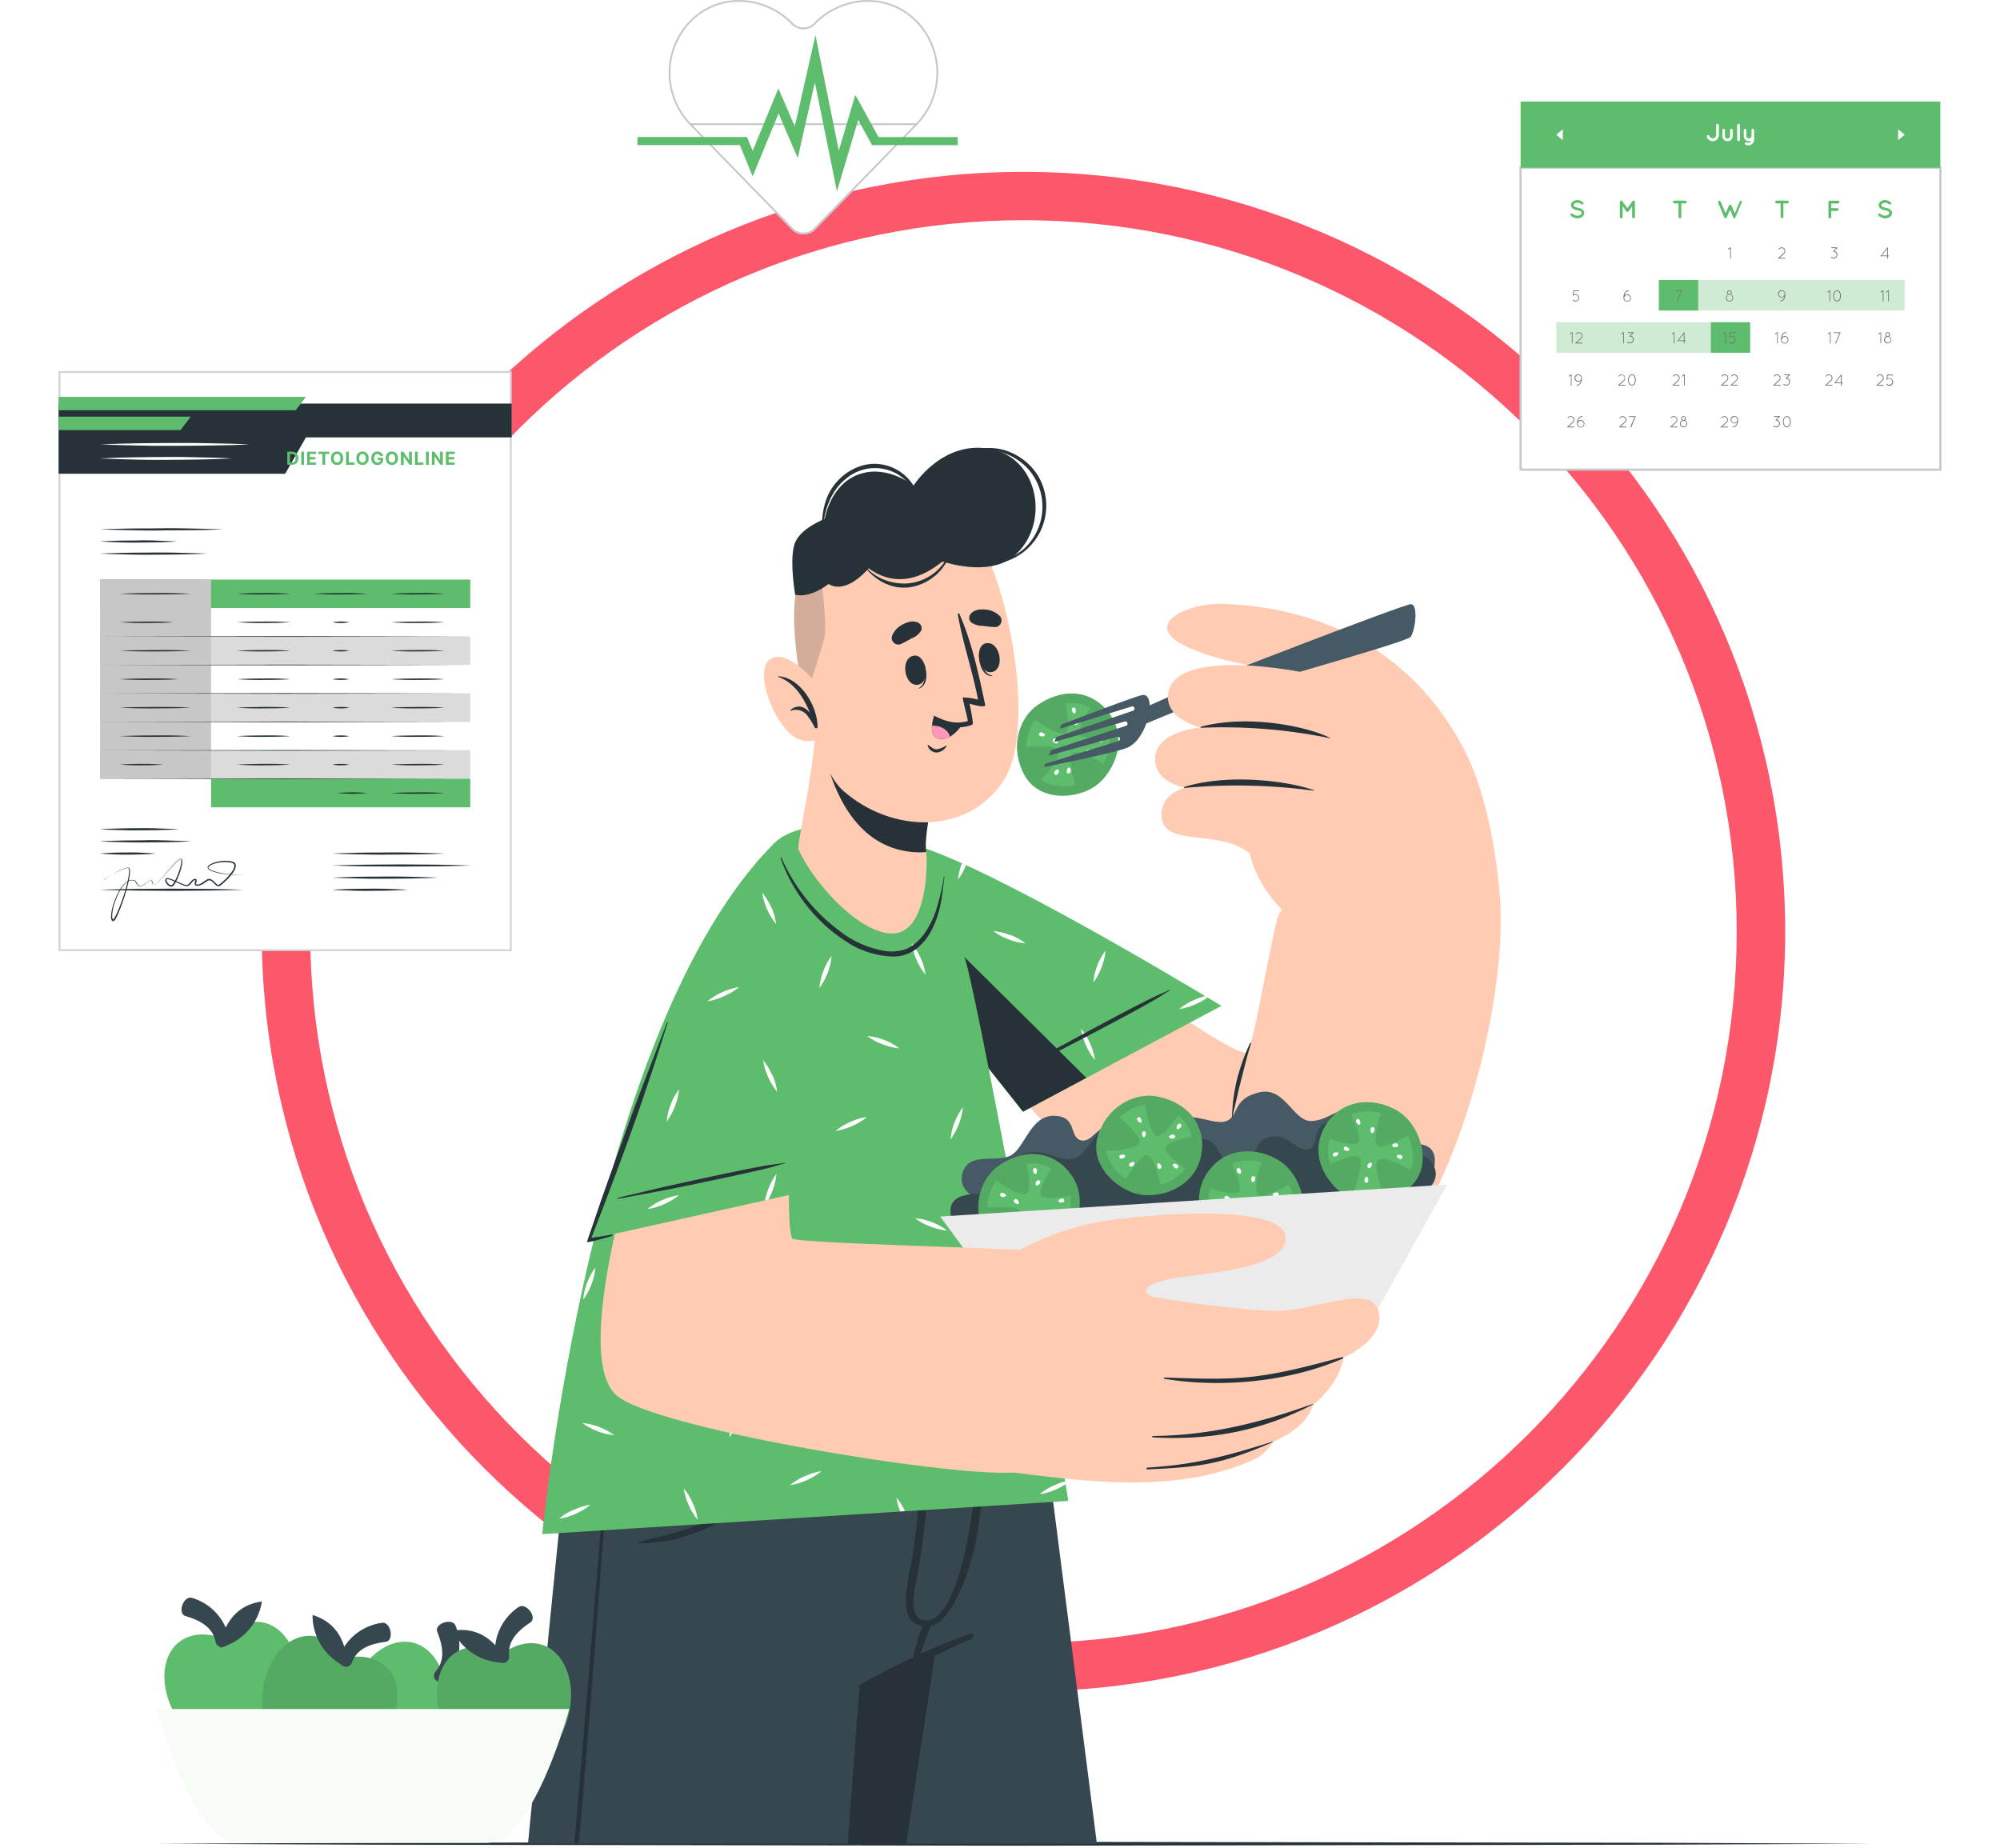 <svg width="553" height="511" fill="none" xmlns="http://www.w3.org/2000/svg"><path d="M72.365 257.599c0 116.021 94.296 210.075 210.615 210.075 116.32 0 210.616-94.054 210.616-210.075 0-116.022-94.296-210.076-210.616-210.076-116.319 0-210.615 94.054-210.615 210.076zm407.834 0c0 108.641-88.298 196.712-197.219 196.712-108.92 0-197.218-88.071-197.218-196.712 0-108.642 88.298-196.713 197.218-196.713 108.921 0 197.219 88.071 197.219 196.713z" fill="#FD576C"/><g clip-path="url(#clip0_1_1859)"><path d="M43.585 509.797l59.221-.259 59.232-.098 118.441-.183 118.441.183 59.232.087 59.22.27-59.22.259-59.232.097-118.441.184-118.441-.184-59.232-.097-59.22-.259z" fill="#263238"/><path d="M303.291 509.797h-93.859a37910.43 37910.43 0 01-8.284-90.424c-.076-.864-.162-1.728-.238-2.582-2.657-29.41-4.461-49.737-4.461-49.737h88.567c.006.09.006.18 0 .27.658 4.817 9.677 75.108 18.275 142.473z" fill="#37474F"/><path d="M223.657 509.797h-1.502c-4.093-34.455-7.42-68.974-10.444-103.536a971.14 971.14 0 00-.54-6.211 6686.3 6686.3 0 01-1.793-21.331c0-.216.313-.216.346 0 .662 6.3 1.303 12.586 1.922 18.858a.1.1 0 010 .054c.216 2.29.454 4.569.681 6.869 2.408 23.848 4.795 47.675 7.409 71.49a3075.944 3075.944 0 003.921 33.807z" fill="#263238"/><path d="M272.227 367.054l-11.881 78.543-.421 2.657-1.08 7.075-.086.496-.281 1.901-7.906 52.071h-50.418c-5.174-29.162-10.466-59.059-14.851-83.868-.098-.562-.195-1.08-.292-1.642l-10.131-57.244 97.347.011z" fill="#263238"/><path d="M285.102 366.978s0 .108-.054.345c-.702 4.58-8.328 53.691-20.997 85.921a9.34 9.34 0 01-.302.799s-1.782.551-5.001 1.825c-1.253.497-2.744 1.08-4.428 1.836l-1.837.821c-3.715 1.664-8.219 3.845-13.36 6.632-.497.259-.983.529-1.469.799v.583c-.259 3.381-1.577 20.727-3.24 43.204h-88.415c6.804-70.13 14.278-142.819 14.278-142.819l124.825.054z" fill="#37474F"/><path d="M170.171 380.64c-2.517 32.899-4.926 65.799-7.561 98.655a7286.101 7286.101 0 01-2.527 30.501h-1.296c3.737-43.045 7.29-86.089 10.66-129.134.022-.475.756-.475.724-.022zm98.049 71.092a194.471 194.471 0 00-30.566 14.235.348.348 0 00.281.637c10.293-4.428 20.791-8.64 30.836-13.641a.677.677 0 00.34-.891.677.677 0 00-.891-.34zm3.272-70.659c0-.357-.658-.432-.648 0 .076 12.226-.702 22.973-1.728 34.4-.486 5.303-4.752 34.617-13.944 32.478-1.544-.356-2.332-1.868-2.57-4.191-.292-2.786.756-6.21 1.22-8.986 1.08-6.145 1.847-12.302 2.366-18.491a168.489 168.489 0 00-.367-34.681.309.309 0 00-.297-.246.301.301 0 00-.193.07.309.309 0 00-.105.176c0 16.018-.41 32.003-2.808 47.869-1.145 7.625-4.99 19.107 2.992 20.273 7.982 1.167 13.371-18.026 14.365-23.286 2.765-14.689 2.873-30.534 1.717-45.385z" fill="#263238"/><path d="M255.411 448.696a50.126 50.126 0 00-2.063 6.081 13.723 13.723 0 00-.864 4.99.35.35 0 00.273.278c.067.015.138.01.202-.015a.352.352 0 00.162-.123 17.68 17.68 0 002.16-4.86c.702-1.879 1.437-3.748 2.085-5.649a1.078 1.078 0 00-1.399-1.103c-.224.07-.419.21-.556.401zm-41.616-58.032a16.586 16.586 0 00-.389-3.802.191.191 0 00-.068-.107.195.195 0 00-.31.107 15.119 15.119 0 00-.421 3.24c-.13 1.264-.302 2.517-.432 3.78a56.93 56.93 0 01-1.35 7.658 27.228 27.228 0 01-7.021 12.626 36.872 36.872 0 01-11.88 7.82c-4.936 2.095-10.142 2.873-15.24 4.374-.216.054-.152.367 0 .378a44.267 44.267 0 0016.514-3.24 35.519 35.519 0 0012.389-7.906 27.53 27.53 0 007.215-12.961c.59-2.52.923-5.093.993-7.679.086-1.428.086-2.86 0-4.288z" fill="#263238"/><path d="M247.137 253.818c7.118 15.942 58.929 89.798 100.566 98.72 7.021 1.501 28.806 8.392 41.411-9.613 17.032-24.313 27.898-70.875 25.511-95.706-1.976-20.521-58.087-5.13-61.392 6.556-2.495 8.846-6.934 37.868-8.748 37.403-11.795-3.046-46.93-33.482-81.946-52.221-16.233-8.749-20.878 2.538-15.402 14.861z" fill="#FFCCB3"/><path d="M341.039 303.793a54.08 54.08 0 011.004-5.401 57.72 57.72 0 013.608-9.99c.065-.141.324-.054.27.108-1.08 3.315-1.869 6.761-2.754 10.142a163.634 163.634 0 00-1.221 5.054c-.378 1.696-.853 3.457-1.145 5.206 0 .097-.194.087-.183 0 .118-1.739.183-3.424.421-5.119z" fill="#263238"/><path d="M414.884 251.01s-.929-26.894-10.574-44.78c-6.664-12.367-24.173-37.652-66.069-39.272-9.936-.378-24.377 6.124-8.37 12.637 11.373 4.634 19.981 4.137 26.105 8.036 0 0-17.378 10.455-17.378 20.424 0 4.461-.659 14.117.918 23.557 0 0 3.1 2.711 5.854 2.592 0 0 .302 9.332 10.801 18.966l58.713-2.16z" fill="#FFCCB3"/><path d="M286.959 194.9c-5.098 3.435-7.884 11.546-3.78 19.258 4.104 7.712 14.495 6.729 19.442 3.348 4.946-3.38 9.126-11.816 4.903-19.009-3.575-6.243-11.589-9.613-20.565-3.597z" fill="#5DBD6D"/><path opacity=".1" d="M286.959 194.9c-5.098 3.435-7.884 11.546-3.78 19.258 4.104 7.712 14.495 6.729 19.442 3.348 4.946-3.38 9.126-11.816 4.903-19.009-3.575-6.243-11.589-9.613-20.565-3.597z" fill="#000"/><path d="M288.515 196.919c-4.159 2.798-6.427 9.43-3.079 15.726 3.349 6.297 11.881 5.498 15.899 2.733 4.018-2.765 7.464-9.645 4.018-15.532-2.981-5.098-9.526-7.841-16.838-2.927z" fill="#5DBD6D"/><path d="M297.22 200.419c.367.291 1.685-.81.961-1.329-.723-.518-1.436.962-.961 1.329zm3.078 7.226c-.183.421 1.21 1.426 1.534.594.324-.832-1.285-1.156-1.534-.594zm3.089-2.808c.076.453 1.793.529 1.61-.346-.184-.875-1.707-.259-1.61.346zm-6.253-7.583c.453-.075.54-1.782-.335-1.609-.875.173-.27 1.707.335 1.609zm-8.219 5.984c.119-.442-1.415-1.22-1.609-.345-.195.875 1.447.939 1.609.345zm3.672 9.538c-.378-.27-1.642.885-.897 1.371.746.486 1.394-1.004.897-1.371zm3.013-.573c-.454-.076-1.08 1.523-.195 1.631.886.108.8-1.534.195-1.631zm-3.164-6.761c.324-.325-.627-1.761-1.221-1.081-.594.681.789 1.513 1.221 1.081z" fill="#fff"/><path d="M283.19 206.63s8.371-.929 9.472.767c1.102 1.695-4.849 9.148-5.832 8.489-.983-.659-4.547-6.426-3.64-9.256z" fill="#5DBD6D"/><path opacity=".1" d="M283.19 206.63s8.371-.929 9.472.767c1.102 1.695-4.849 9.148-5.832 8.489-.983-.659-4.547-6.426-3.64-9.256z" fill="#000"/><path d="M297.501 217.733s-2.473-8.058-1.004-9.451c1.469-1.393 9.882 3.057 9.429 4.148-.454 1.091-5.476 5.659-8.425 5.303z" fill="#5DBD6D"/><path opacity=".1" d="M297.501 217.733s-2.473-8.058-1.004-9.451c1.469-1.393 9.882 3.057 9.429 4.148-.454 1.091-5.476 5.659-8.425 5.303z" fill="#000"/><path d="M308.161 202.892s-8.187 1.988-9.494.443c-1.306-1.544 3.64-9.721 4.699-9.159 1.058.562 5.325 5.789 4.795 8.716z" fill="#5DBD6D"/><path opacity=".1" d="M308.161 202.892s-8.187 1.988-9.494.443c-1.306-1.544 3.64-9.721 4.699-9.159 1.058.562 5.325 5.789 4.795 8.716z" fill="#000"/><path d="M294.282 193.096s1.999 8.187.454 9.494c-1.545 1.307-9.721-3.64-9.17-4.699.551-1.058 5.8-5.335 8.716-4.795z" fill="#5DBD6D"/><path opacity=".1" d="M294.282 193.096s1.999 8.187.454 9.494c-1.545 1.307-9.721-3.64-9.17-4.699.551-1.058 5.8-5.335 8.716-4.795z" fill="#000"/><path d="M311.488 206.824c-3.942 1.501-22.811 5.26-22.811 5.26l.367-.896 20.23-6.297a.615.615 0 00.253-.97.604.604 0 00-.664-.186l-18.912 5.184.594-1.436 20.695-6.761a.633.633 0 00.511-.54.624.624 0 00-.879-.648l-19.365 5.638.572-1.372 21.17-7.28a.599.599 0 00.372-.3.607.607 0 00.038-.478.603.603 0 00-.297-.365.605.605 0 00-.47-.034l-19.873 6.167.486-1.166s19.916-7.691 22.271-8.144c4.245-.832 1.685 12.356-4.288 14.624z" fill="#455A64"/><path d="M315.874 195.915c2.765-1.264 14.116-6.265 15.456-6.783 1.555-.605 56.563-22.001 58.756-22.066 2.192-.065 1.199 7.463-.065 9.051s-53.377 15.942-58.627 18.016c-5.497 2.16-15.833 6.48-15.833 6.48l.313-4.698z" fill="#455A64"/><path d="M401.297 204.836c-5.973-4.32-18.805-13.188-31.83-16.817-14.463-4.028-43.409-7.884-46.271 2.819-2.106 7.852 8.824 10.304 8.824 10.304s-12.302.918-12.647 8.425c-.314 6.848 8.241 8.23 8.241 8.23s-7.366 1.847-6.394 8.5c1.166 7.993 16.406 2.808 24.582 9.894 1.836 1.587 55.495-31.355 55.495-31.355z" fill="#FFCCB3"/><path d="M367.76 204.015c-6.275-3.121-22.379-6.545-35.524-3.121-.302.075-.399.345-.119.335a147.15 147.15 0 0135.643 2.894c.043.011.076-.075 0-.108zm-4.482 14.484c-5.703-2.16-22.455-4.925-35.643-.972-.302.087-.378.357-.097.335a157.986 157.986 0 0135.718.767c.065.021.087-.108.022-.13z" fill="#263238"/><path d="M282.855 307.401l54.868-29.281s-54.382-33.136-79.472-42.663c-26.149-9.969-36.042-2.635-12.497 25.987 23.19 28.147 37.101 45.957 37.101 45.957z" fill="#5DBD6D"/><path d="M333.22 275.42c-1.05.279-2.075.64-3.068 1.08a17.254 17.254 0 00-4.093 2.495 17.088 17.088 0 004.59-1.361 17.44 17.44 0 003.24-1.825 4.018 4.018 0 01-.669-.389zm-57.806 8.176a16.532 16.532 0 00-4.083 2.495 17.068 17.068 0 004.58-1.372 16.558 16.558 0 004.093-2.484 16.37 16.37 0 00-4.59 1.361zm25.986 4.925a16.763 16.763 0 00-2.484-4.082 16.853 16.853 0 001.361 4.59 16.428 16.428 0 002.484 4.072 16.481 16.481 0 00-1.361-4.58zm-46.843-23.632a17.106 17.106 0 00-2.495-4.072c.238 1.584.7 3.126 1.372 4.58a16.284 16.284 0 002.484 4.082 16.818 16.818 0 00-1.361-4.59zm-12.961-22.509a16.632 16.632 0 00-4.644-1.08c1.286.955 2.7 1.722 4.202 2.279 1.49.576 3.053.939 4.644 1.08a16.888 16.888 0 00-4.202-2.279zm37.728 16.202c-1.49-.6-3.057-.982-4.656-1.135a16.814 16.814 0 004.213 2.29c1.49.576 3.053.939 4.644 1.08a16.712 16.712 0 00-4.126-2.289l-.075.054zm-13.339-19.885a16.104 16.104 0 00-1.08 4.483 15.607 15.607 0 002.16-3.975l-1.08-.508zm37.392 28.342a17.09 17.09 0 00-1.08 4.644 18.457 18.457 0 003.402-8.846 16.924 16.924 0 00-2.322 4.169v.033z" fill="#fff"/><path d="M281.559 295.941c1.22-.842 2.581-1.523 3.867-2.257 1.285-.735 2.657-1.501 3.985-2.257 2.7-1.523 5.4-3.003 8.144-4.472 5.4-2.927 10.876-5.886 16.374-8.716a176.66 176.66 0 014.558-2.301c1.533-.745 3.24-1.447 4.882-2.225a.095.095 0 01.052.012.08.08 0 01.035.04.09.09 0 01.005.054.091.091 0 01-.027.045c-1.318.767-2.593 1.653-3.91 2.42a205.026 205.026 0 01-4.105 2.333 466.613 466.613 0 01-8.176 4.396c-5.4 2.851-10.801 5.724-16.201 8.457l-4.623 2.311c-1.587.799-3.164 1.696-4.828 2.344-.032.032-.162-.087-.032-.184z" fill="#263238"/><path d="M245.755 261.379c23.189 28.201 37.1 46 37.1 46l17.53-9.353-65.885-65.258c-4.547 3.488-1.75 12.809 11.255 28.611z" fill="#263238"/><path d="M295.352 415.009L149.93 424.19S163.399 284.06 214 233.199c6.254-6.275 21.278-5.886 31.323-1.652 3.596 1.501 17.195 18.199 21.796 34.562 4.601 16.364 28.589 148.382 28.233 148.9z" fill="#5DBD6D"/><path d="M199.732 274.339a16.997 16.997 0 00-4.093 2.485 16.266 16.266 0 004.59-1.405 16.515 16.515 0 004.094-2.484 17.01 17.01 0 00-4.591 1.404zm71.771 11.665c-.062.041-.12.088-.172.141a.932.932 0 00.183 0s-.011-.162-.011-.195v.054zm-36.387 24.216a16.854 16.854 0 00-4.094 2.484 17.113 17.113 0 004.59-1.361 16.75 16.75 0 004.083-2.484 16.256 16.256 0 00-4.579 1.361zm-15.986 61.499a16.865 16.865 0 00-4.082 2.495 16.446 16.446 0 004.59-1.361 17.024 17.024 0 004.083-2.495 16.86 16.86 0 00-4.591 1.361zm-35.923-39.963a17.347 17.347 0 00-4.083 2.485 16.51 16.51 0 004.591-1.361 17.013 17.013 0 004.082-2.485c-1.589.25-3.135.727-4.59 1.415v-.054zm-24.55 85.683a16.59 16.59 0 00-4.083 2.484 16.486 16.486 0 004.591-1.361 16.834 16.834 0 004.082-2.495 16.395 16.395 0 00-4.59 1.426v-.054zm63.897-9.3a16.667 16.667 0 00-4.082 2.485 16.853 16.853 0 004.59-1.361 17.225 17.225 0 004.083-2.495c-1.593.243-3.14.724-4.591 1.425v-.054zm71.966 1.448a19.119 19.119 0 00-2.981 1.08 17.485 17.485 0 00-4.083 2.484 16.598 16.598 0 004.591-1.361 20.964 20.964 0 002.613-1.393c-.064-.281-.14-.551-.14-.81zm-32.845-42.199a16.906 16.906 0 00-4.094 2.495 17.028 17.028 0 004.537-1.361 16.689 16.689 0 004.093-2.495 16.619 16.619 0 00-4.558 1.361h.022zm-48.377-116.497a16.66 16.66 0 00-2.495-4.083 17.01 17.01 0 001.361 4.58 16.72 16.72 0 002.495 4.093 16.615 16.615 0 00-1.361-4.59zm-21.742 164.766a16.673 16.673 0 00-2.484-4.094 16.598 16.598 0 001.361 4.591 16.879 16.879 0 002.484 4.093 15.883 15.883 0 00-1.361-4.59zm-8.932-40.125a16.808 16.808 0 00-2.506-4.072 17.165 17.165 0 001.361 4.58 16.47 16.47 0 002.506 4.082 17.307 17.307 0 00-1.361-4.59zm53.809-27.564a17.372 17.372 0 00-2.484-4.093 16.252 16.252 0 001.361 4.59 16.546 16.546 0 002.484 4.094 17.084 17.084 0 00-1.361-4.591zm-22.854-50.763a16.906 16.906 0 00-2.495-4.094 16.22 16.22 0 001.361 4.59 16.694 16.694 0 002.495 4.094 16.62 16.62 0 00-1.361-4.536v-.054zm34.271 116.821c.193 1.33.556 2.629 1.08 3.867l1.296-.087a17.1 17.1 0 00-2.376-3.726v-.054zm39.315-32.759a16.73 16.73 0 00-2.506-4.083 17.662 17.662 0 001.361 4.58 16.941 16.941 0 002.495 4.083 16.764 16.764 0 00-1.35-4.58zm-32.608-116.378a17.106 17.106 0 00-2.495-4.072c.238 1.584.7 3.126 1.372 4.579a16.261 16.261 0 002.484 4.083 16.843 16.843 0 00-1.361-4.59zm-12.961-22.509a16.597 16.597 0 00-4.644-1.08 16.9 16.9 0 004.201 2.279c1.49.575 3.054.939 4.645 1.08a16.923 16.923 0 00-4.202-2.279zm-40.719 111.939a16.203 16.203 0 00-4.644-1.134 17.037 17.037 0 004.212 2.29c1.491.571 3.054.935 4.644 1.08a16.306 16.306 0 00-4.169-2.236h-.043zm-35.21 40.265a16.838 16.838 0 00-4.656-1.134 18.434 18.434 0 008.857 3.403 16.88 16.88 0 00-4.158-2.269h-.043zm98.924 3.241a16.76 16.76 0 00-4.655-1.134 18.439 18.439 0 008.856 3.402 17.029 17.029 0 00-4.158-2.268h-.043zm-6.923-59.901a16.28 16.28 0 00-4.645-1.08 16.578 16.578 0 004.202 2.278c1.488.59 3.051.972 4.644 1.135a16.253 16.253 0 00-4.158-2.333h-.043zm-13.22-50.375a16.214 16.214 0 00-4.645-1.08 16.545 16.545 0 004.202 2.268c1.485.598 3.05.98 4.644 1.134a16.187 16.187 0 00-4.158-2.322h-.043zm-59.016 17.907a16.348 16.348 0 00-1.08 4.645 18.843 18.843 0 003.402-8.857 16.327 16.327 0 00-2.322 4.212zm53.583 80.693a16.35 16.35 0 00-1.08 4.644 16.915 16.915 0 002.289-4.201 17.456 17.456 0 001.08-4.644 16.413 16.413 0 00-2.268 4.201h-.021zm24.906-75.789a16.488 16.488 0 00-1.08 4.666 18.526 18.526 0 003.402-8.868 16.826 16.826 0 00-2.3 4.202h-.022zm-61.165 82.399a16.422 16.422 0 00-1.08 4.655 17.24 17.24 0 002.279-4.223 16.934 16.934 0 001.08-4.644 16.652 16.652 0 00-2.257 4.212h-.022zm-40.416-38.094a17.047 17.047 0 00-1.08 4.655 16.5 16.5 0 002.279-4.212 16.214 16.214 0 001.08-4.645 17.45 17.45 0 00-2.257 4.202h-.022zm50.094-25.857a16.067 16.067 0 00-1.08 4.655 18.541 18.541 0 003.402-8.857 16.404 16.404 0 00-2.322 4.202zm15.207-60.29a17.681 17.681 0 00-1.08 4.655 16.793 16.793 0 002.29-4.202 17.12 17.12 0 001.08-4.655 17.157 17.157 0 00-2.279 4.202h-.011z" fill="#fff"/><path d="M216.106 237.239a50.2 50.2 0 0016.299 20.359 27.45 27.45 0 0011.88 5.271 11.71 11.71 0 006.772-.68 13.223 13.223 0 004.872-4.558 24.833 24.833 0 003.175-6.869 59.195 59.195 0 001.869-8.328c-.005-.013-.007-.027-.005-.041a.084.084 0 01.015-.038.074.074 0 01.031-.027.08.08 0 01.04-.01c.014 0 .027.003.04.01a.08.08 0 01.031.027.073.073 0 01.014.038.094.094 0 01-.004.041c-.389 2.668-.562 5.401-1.156 7.993a26.905 26.905 0 01-2.376 6.739 15.976 15.976 0 01-4.321 5.271 10.518 10.518 0 01-6.718 2.031 24.85 24.85 0 01-13.069-4.45 44.023 44.023 0 01-10.109-9.202 46.602 46.602 0 01-7.561-13.523.144.144 0 01.022-.107.141.141 0 01.092-.06.143.143 0 01.167.113z" fill="#263238"/><path d="M247.861 257.998c-8.511 1.426-22.066-12.334-27.067-23.092-.335-.735 1.242-8.176 2.743-17.281.886-5.541 1.75-11.73 2.161-17.433.075-1.177 35.21 11.039 35.21 11.039s-4.32 11.729-4.903 21.677a13.82 13.82 0 00.097 2.354c.006.13.006.26 0 .389.41 4.483-.011 20.954-8.241 22.347z" fill="#FFCCB3"/><path d="M252.397 235.597a21.38 21.38 0 003.684 0v-.389a12.04 12.04 0 01-.087-2.355c.594-9.947 4.882-21.666 4.882-21.666s-28.514-9.926-34.217-11.028c.659 6.697 4.677 33.58 25.738 35.438z" fill="#263238"/><path d="M220.6 161.158c-3.738 12.734 3.402 49.457 12.539 57.482 13.242 11.719 34.714 12.604 44.618-3.241 9.602-15.38-.551-62.968-10.736-70.291-14.991-10.822-40.913-2.797-46.421 16.05z" fill="#FFCCB3"/><path d="M255.486 183.44c0-.097-.162.151-.14.249.54 2.462.756 5.4-1.318 6.61-.065 0 0 .162 0 .129 2.689-.896 2.376-4.752 1.458-6.988z" fill="#263238"/><path d="M252.796 181.281c-4.028.453-2.829 8.478.908 8.057 3.737-.421 2.473-8.435-.908-8.057zm17.897-.455c0-.097.216.087.227.184.292 2.506 1.08 5.314 3.424 5.8.076 0 .086.14 0 .14-2.808.033-3.77-3.715-3.651-6.124z" fill="#263238"/><path d="M272.53 177.889c3.953-.897 5.465 7.074 1.803 7.917-3.661.842-5.119-7.161-1.803-7.917zm-23.449.195a33.193 33.193 0 002.938-1.567 5.392 5.392 0 002.7-2.16 1.726 1.726 0 00-.572-2.019c-1.372-.886-2.927-.476-4.32.205a6.241 6.241 0 00-3.165 3.24 1.841 1.841 0 00.471 1.927 1.836 1.836 0 001.948.374zm25.998-4.699a31.234 31.234 0 01-3.316-.346 5.391 5.391 0 01-3.305-1.004 1.705 1.705 0 01-.216-2.085c.939-1.328 2.538-1.533 4.072-1.425a6.337 6.337 0 014.136 1.803 1.836 1.836 0 01-1.371 3.057zm-18.362 32.64c.681.486 1.404 1.199 2.312 1.145a6.68 6.68 0 002.581-1.026.088.088 0 01.054-.018c.02 0 .039.007.054.02.015.013.026.03.029.049.004.02.002.04-.007.057a3.374 3.374 0 01-1.228 1.322 3.368 3.368 0 01-1.732.503 2.668 2.668 0 01-2.279-1.911c-.075-.13.108-.216.216-.141zm1.491-7.842a8.545 8.545 0 006.221 2.927 10.973 10.973 0 003.068-.324 3.04 3.04 0 00.561-.151c.184 0 .346-.097.54-.162a.626.626 0 00.411-.637.943.943 0 00-.065-.249v-.216c-.238-1.922-.864-4.806-.864-4.806.756.238 4.558 1.318 4.32.324-1.728-8.208-3.65-17.281-7.118-25.133a.233.233 0 00-.11-.138.23.23 0 00-.313.092.223.223 0 00-.019.175c1.35 7.95 4.093 15.618 5.584 23.578a15.367 15.367 0 00-4.18-.615c-.259.119 1.307 5.551 1.339 6.426a.227.227 0 010 .097c-3.154.886-5.724.281-9.17-1.414-.216-.141-.378.054-.205.226z" fill="#263238"/><path d="M266.222 199.987a10.22 10.22 0 01-3.564 3.726 4.544 4.544 0 01-2.722.572c-2.063-.216-2.376-2.03-2.247-3.65.074-.858.251-1.703.53-2.517a13.15 13.15 0 008.003 1.869z" fill="#263238"/><path d="M262.658 203.714a4.544 4.544 0 01-2.722.572c-2.063-.216-2.376-2.03-2.247-3.65 2.161-.097 4.483 1.026 4.969 3.078z" fill="#FF97B8"/><path d="M262.118 153.738a13.726 13.726 0 01-10.995 7.561c-4.612.389-9.775-1.577-12.443-5.476-.076-.119-.259 0-.184.119 2.852 4.169 7.561 7.02 12.702 6.48a14.11 14.11 0 0011.222-8.478c.065-.26-.216-.4-.302-.206zm-19.82-25.479c-5.886-.216-11.351 3.856-13.576 9.17a20.125 20.125 0 00-1.253 10.034c0 .029.011.056.032.076.02.021.047.032.076.032a.103.103 0 00.076-.032.103.103 0 00.032-.076c-.259-5.4 1.793-11.492 6.113-14.992a12.374 12.374 0 0114.279-1.404 12.514 12.514 0 015.4 6.351.25.25 0 00.303.121.252.252 0 00.162-.283 12.784 12.784 0 00-11.644-8.997zm44.661 3.197a16.53 16.53 0 00-8.986-6.912c-5.152-1.642-10.099 0-14.98 1.782-.13 0-.054.248.075.205 4.158-1.48 8.457-2.743 12.885-1.717a16.194 16.194 0 019.17 5.875 15.821 15.821 0 01-1.587 20.673 16.102 16.102 0 01-12 4.32c-.173 0-.238.249-.054.26a16.21 16.21 0 008.708-1.562 16.2 16.2 0 006.769-22.924z" fill="#263238"/><path d="M219.854 164.431s-1.858-10.887.173-14.819c2.03-3.931 8.003-6.113 8.003-6.113s1.501-9.937 10.034-12.54c7.658-2.333 14.516 3.316 14.516 3.316s8.295-13.199 22.023-9.958c13.026 3.056 15.661 21.212 5.66 29.518-7.021 5.833-19.582 1.426-19.582 1.426-1.005.4-10.099 9.429-20.522 1.89 0 0-5.962 7.388-11.092 4.32.032.044-4.958 4.007-9.213 2.96z" fill="#263238"/><path opacity=".2" d="M225.816 151.546c.875 5.584 3.241 21.515 1.998 25.414-1.242 3.899-3.92 13.955-5.702 15.035-2.517-11.881-3.403-24.399-1.512-30.836a26.221 26.221 0 015.216-9.613z" fill="#263238"/><path d="M227.123 190.633s-8.641-11.6-13.965-8.479c-5.325 3.122 1.49 20.144 7.895 22.293a6.416 6.416 0 008.5-3.726l-2.43-10.088z" fill="#FFCCB3"/><path d="M215.22 186.983a.087.087 0 00-.061.148.086.086 0 00.061.025c4.483 1.653 6.956 5.692 8.716 9.905-1.36-1.599-3.186-2.441-5.335-.8-.119.087 0 .259.129.227a3.965 3.965 0 014.396 1.242 19.41 19.41 0 012.161 3.456c.216.389.928.162.766-.291a1.944 1.944 0 010-.108c-.097-5.649-4.741-13.426-10.833-13.804z" fill="#263238"/><path d="M318.627 317.77c-5.757 1.08-4.223-6.535-9.559-7.032-5.335-.496-6.934 5.401-10.217 4.558-3.284-.842-.929-6.729-7.463-6.783-6.535-.054-8.025 8.943-11.979 11.017-3.953 2.074-12.453-1.447-13.468 5.757-1.015 7.204 13.576 9.602 24.053 14.646 10.477 5.044 21.807 12.712 31.258 12.172 10.131-.637 14.538-7.236 22.293-8.284 7.754-1.048 25.576 3.748 33.169-3.046 7.593-6.793 19.852-12.269 20.035-19.635.184-7.367-9.494-4.126-12.594-4.483-3.099-.356-2.808-8.489-8.77-9.623-5.962-1.134-7.431 2.559-12.615 2.927-5.184.367-7.409-9.721-14.678-7.906-7.269 1.814-5.401 5.918-8.544 7.711-3.143 1.793-9.256-2.279-13.501-.41-4.244 1.868-2.29 7.496-7.42 8.414z" fill="#455A64"/><path d="M342.119 322.598c6.005.291 3.478-7.032 8.857-8.209 5.379-1.177 7.755 4.482 11.006 3.24 3.251-1.242.086-6.783 6.74-7.679 6.653-.897 9.321 7.863 13.619 9.407 4.299 1.545 12.518-3.024 14.484 3.997 1.966 7.02-12.637 11.254-22.681 17.594-10.045 6.34-20.619 15.391-30.34 16.007-10.412.659-15.758-5.336-23.762-5.4-8.003-.065-25.619 6.977-34.227 1.198-8.608-5.778-21.796-9.634-22.93-16.914-1.134-7.279 9.159-5.314 12.269-6.059 3.111-.745 1.793-8.781 7.723-10.66 5.93-1.88 7.906 1.588 13.242 1.296 5.335-.292 6.318-10.563 13.965-9.721 7.647.843 6.243 5.185 9.721 6.556 3.478 1.372 9.159-3.434 13.717-2.16 4.558 1.275 3.251 7.247 8.597 7.507z" fill="#37474F"/><path d="M276.256 322.241c-5.098 3.435-7.885 11.546-3.78 19.258 4.104 7.712 14.494 6.729 19.441 3.348 4.947-3.381 9.127-11.816 4.903-19.009-3.618-6.243-11.632-9.613-20.564-3.597z" fill="#5DBD6D"/><path opacity=".1" d="M276.256 322.241c-5.098 3.435-7.885 11.546-3.78 19.258 4.104 7.712 14.494 6.729 19.441 3.348 4.947-3.381 9.127-11.816 4.903-19.009-3.618-6.243-11.632-9.613-20.564-3.597z" fill="#000"/><path d="M277.768 324.261c-4.158 2.798-6.48 9.429-3.078 15.726 3.402 6.297 11.881 5.498 15.899 2.733 4.018-2.765 7.463-9.645 4.018-15.532-2.981-5.098-9.527-7.841-16.839-2.927z" fill="#5DBD6D"/><path d="M286.473 327.76c.367.291 1.685-.81.961-1.329-.723-.518-1.436.962-.961 1.329zm3.079 7.226c-.184.421 1.209 1.425 1.533.594.324-.832-1.285-1.156-1.533-.594zm3.089-2.808c.076.453 1.793.529 1.609-.346-.183-.875-1.706-.248-1.609.346zm-6.254-7.582c.454-.075.54-1.782-.335-1.609-.875.173-.27 1.706.335 1.609zm-8.219 5.983c.119-.443-1.415-1.22-1.61-.345-.194.874 1.448.939 1.61.345zm3.672 9.548c-.378-.27-1.642.886-.897 1.372.746.486 1.394-1.015.897-1.372zm3.013-.583c-.453-.076-1.08 1.523-.194 1.631.886.108.799-1.534.194-1.631zm-3.164-6.761c.324-.324-.627-1.76-1.221-1.08-.594.681.789 1.512 1.221 1.08z" fill="#fff"/><path d="M272.443 333.971s8.371-.929 9.473.767c1.101 1.695-4.85 9.148-5.833 8.489-.983-.659-4.547-6.427-3.64-9.256z" fill="#5DBD6D"/><path opacity=".1" d="M272.443 333.971s8.371-.929 9.473.767c1.101 1.695-4.85 9.148-5.833 8.489-.983-.659-4.547-6.427-3.64-9.256z" fill="#000"/><path d="M286.754 345.074s-2.473-8.058-1.004-9.451c1.469-1.393 9.882 3.057 9.429 4.147-.454 1.091-5.476 5.66-8.425 5.304z" fill="#5DBD6D"/><path opacity=".1" d="M286.754 345.074s-2.473-8.058-1.004-9.451c1.469-1.393 9.882 3.057 9.429 4.147-.454 1.091-5.476 5.66-8.425 5.304z" fill="#000"/><path d="M297.414 330.233s-8.187 1.987-9.494.443c-1.307-1.545 3.64-9.721 4.699-9.159 1.058.562 5.324 5.746 4.795 8.716z" fill="#5DBD6D"/><path opacity=".1" d="M297.414 330.233s-8.187 1.987-9.494.443c-1.307-1.545 3.64-9.721 4.699-9.159 1.058.562 5.324 5.746 4.795 8.716z" fill="#000"/><path d="M283.536 320.438s1.998 8.187.453 9.493c-1.544 1.307-9.72-3.639-9.169-4.698.55-1.058 5.8-5.335 8.716-4.795z" fill="#5DBD6D"/><path opacity=".1" d="M283.536 320.438s1.998 8.187.453 9.493c-1.544 1.307-9.72-3.639-9.169-4.698.55-1.058 5.8-5.335 8.716-4.795z" fill="#000"/><path d="M320.204 303.221c-6.005-1.318-13.792 2.268-16.536 10.563-2.743 8.295 5.142 15.121 11.028 16.396 5.886 1.274 14.84-1.555 17.141-9.58 1.987-6.945-1.113-15.068-11.633-17.379z" fill="#5DBD6D"/><path opacity=".1" d="M320.204 303.221c-6.005-1.318-13.792 2.268-16.536 10.563-2.743 8.295 5.142 15.121 11.028 16.396 5.886 1.274 14.84-1.555 17.141-9.58 1.987-6.945-1.113-15.068-11.633-17.379z" fill="#000"/><path d="M319.794 305.662c-4.893-1.081-11.255 1.857-13.501 8.64-2.247 6.783 4.201 12.367 9.008 13.393 4.806 1.026 12.129-1.264 14.041-7.82 1.587-5.648-.951-12.28-9.548-14.213z" fill="#5DBD6D"/><path d="M323.272 314.421c0 .464 1.75.659 1.631-.227s-1.696-.378-1.631.227zm-3.089 7.215c-.443.162-.205 1.857.616 1.523.82-.335-.054-1.728-.616-1.523zm4.158.292c-.281.378.843 1.663 1.35.928.508-.734-.993-1.415-1.35-.928zm1.155-9.786c.368.292 1.674-.831.94-1.339s-1.426.994-.94 1.339zm-10.001-1.782c.411-.226-.097-1.868-.853-1.404-.756.465.324 1.696.853 1.404zm-4.364 9.256c-.064-.464-1.782-.583-1.62.292.162.875 1.696.302 1.62-.292zm2.496 1.772c-.259-.389-1.847.27-1.318.983.53.713 1.653-.508 1.318-.983zm2.7-6.956c.465 0 .843-1.674 0-1.652-.842.021-.605 1.641 0 1.652z" fill="#fff"/><path d="M309.09 308.557s6.481 5.4 5.995 7.387c-.486 1.988-9.969 2.809-10.175 1.642-.205-1.166 1.491-7.723 4.18-9.029z" fill="#5DBD6D"/><path opacity=".1" d="M309.09 308.557s6.481 5.4 5.995 7.387c-.486 1.988-9.969 2.809-10.175 1.642-.205-1.166 1.491-7.723 4.18-9.029z" fill="#000"/><path d="M310.948 326.582s4.115-7.355 6.135-7.258c2.02.097 4.612 9.267 3.51 9.721-1.101.454-7.873-.076-9.645-2.463z" fill="#5DBD6D"/><path opacity=".1" d="M310.948 326.582s4.115-7.355 6.135-7.258c2.02.097 4.612 9.267 3.51 9.721-1.101.454-7.873-.076-9.645-2.463z" fill="#000"/><path d="M329.083 324.024s-7.096-4.558-6.88-6.567c.216-2.009 9.526-4.05 9.871-2.927.346 1.123-.55 7.884-2.991 9.494z" fill="#5DBD6D"/><path opacity=".1" d="M329.083 324.024s-7.096-4.558-6.88-6.567c.216-2.009 9.526-4.05 9.871-2.927.346 1.123-.55 7.884-2.991 9.494z" fill="#000"/><path d="M326.545 307.239s-4.547 7.096-6.556 6.88c-2.009-.216-4.051-9.516-2.927-9.872 1.123-.357 7.852.507 9.483 2.992z" fill="#5DBD6D"/><path opacity=".1" d="M326.545 307.239s-4.547 7.096-6.556 6.88c-2.009-.216-4.051-9.516-2.927-9.872 1.123-.357 7.852.507 9.483 2.992z" fill="#000"/><path d="M337.14 342.773c4.525 4.159 13.058 4.969 19.603-.82 6.546-5.79 3.154-15.672-1.296-19.712-4.45-4.039-13.62-6.113-19.636-.335-5.206 5.012-6.61 13.588 1.329 20.867z" fill="#5DBD6D"/><path opacity=".1" d="M337.14 342.773c4.525 4.159 13.058 4.969 19.603-.82 6.546-5.79 3.154-15.672-1.296-19.712-4.45-4.039-13.62-6.113-19.636-.335-5.206 5.012-6.61 13.588 1.329 20.867z" fill="#000"/><path d="M338.739 340.829c3.694 3.392 10.671 4.051 16.017-.669 5.347-4.72 2.582-12.799-1.08-16.115-3.661-3.316-11.125-4.99-16.039-.27-4.234 4.094-5.379 11.103 1.102 17.054z" fill="#5DBD6D"/><path d="M340.121 331.584c.194-.421-1.188-1.447-1.523-.626-.335.821 1.285 1.145 1.523.626zm6.297-4.72c.454.086 1.08-1.502.216-1.631-.864-.13-.821 1.523-.216 1.631zm-3.456-2.344c.432-.173.108-1.858-.702-1.48-.81.378.151 1.718.702 1.48zm-5.908 7.863c-.173-.432-1.858-.119-1.491.691.368.81 1.729-.14 1.491-.691zm7.743 6.589c-.464 0-.853 1.652 0 1.641.854-.01.605-1.631 0-1.641zm8.426-5.811c-.173.432 1.242 1.393 1.544.561.303-.831-1.318-1.123-1.544-.561zm-1.275-2.787c0 .465 1.739.691 1.631-.194-.108-.886-1.675-.411-1.631.194zm-5.832 4.655c-.4-.237-1.567 1.027-.778 1.448.788.421 1.307-1.134.778-1.448z" fill="#fff"/><path d="M349.431 343.746s-2.862-7.928-1.469-9.397c1.393-1.469 10.023 2.582 9.624 3.683-.4 1.102-5.185 5.93-8.155 5.714z" fill="#5DBD6D"/><path opacity=".1" d="M349.431 343.746s-2.862-7.928-1.469-9.397c1.393-1.469 10.023 2.582 9.624 3.683-.4 1.102-5.185 5.93-8.155 5.714z" fill="#000"/><path d="M356.883 327.263s-7.258 4.321-8.953 3.187c-1.696-1.135.659-10.326 1.825-10.132 1.166.195 6.783 3.954 7.128 6.945z" fill="#5DBD6D"/><path opacity=".1" d="M356.883 327.263s-7.258 4.321-8.953 3.187c-1.696-1.135.659-10.326 1.825-10.132 1.166.195 6.783 3.954 7.128 6.945z" fill="#000"/><path d="M339.959 320.34s3.845 7.496 2.657 9.127c-1.188 1.63-10.271-1.286-10.012-2.431.259-1.145 4.396-6.534 7.355-6.696z" fill="#5DBD6D"/><path opacity=".1" d="M339.959 320.34s3.845 7.496 2.657 9.127c-1.188 1.63-10.271-1.286-10.012-2.431.259-1.145 4.396-6.534 7.355-6.696z" fill="#000"/><path d="M333.673 336.109s7.507-3.845 9.138-2.646c1.631 1.199-1.285 10.272-2.441 10.012-1.156-.259-6.535-4.396-6.697-7.366z" fill="#5DBD6D"/><path opacity=".1" d="M333.673 336.109s7.507-3.845 9.138-2.646c1.631 1.199-1.285 10.272-2.441 10.012-1.156-.259-6.535-4.396-6.697-7.366z" fill="#000"/><path d="M370.126 329.197c4.526 4.158 13.058 4.957 19.603-.832 6.546-5.789 3.154-15.661-1.296-19.711-4.45-4.05-13.619-6.113-19.635-.335-5.152 5.012-6.611 13.544 1.328 20.878z" fill="#5DBD6D"/><path opacity=".1" d="M370.126 329.197c4.526 4.158 13.058 4.957 19.603-.832 6.546-5.789 3.154-15.661-1.296-19.711-4.45-4.05-13.619-6.113-19.635-.335-5.152 5.012-6.611 13.544 1.328 20.878z" fill="#000"/><path d="M371.725 327.264c3.693 3.391 10.671 4.05 16.017-.68 5.346-4.731 2.581-12.799-1.08-16.104-3.661-3.305-11.125-5.001-16.039-.27-4.234 4.093-5.379 11.081 1.102 17.054z" fill="#5DBD6D"/><path d="M373.106 317.964c.195-.421-1.188-1.437-1.523-.616-.334.821 1.264 1.167 1.523.616zm6.297-4.677c.454.076 1.08-1.512.216-1.631-.864-.118-.853 1.566-.216 1.631zm-3.456-2.344c.433-.184.108-1.868-.702-1.49-.81.378.152 1.728.702 1.49zm-5.908 7.853c-.173-.432-1.858-.108-1.491.691.368.799 1.728-.13 1.491-.691zm7.744 6.589c-.464 0-.853 1.663 0 1.641.854-.021.605-1.62 0-1.641zm8.425-5.801c-.173.432 1.242 1.394 1.544.551.303-.842-1.317-1.112-1.544-.551zm-1.275-2.798c0 .465 1.739.692 1.631-.183-.108-.875-1.674-.421-1.631.183zm-5.832 4.667c-.399-.238-1.566 1.015-.777 1.447.788.432 1.307-1.134.777-1.447z" fill="#fff"/><path d="M382.417 330.158s-2.862-7.928-1.469-9.386c1.393-1.458 10.023 2.571 9.623 3.683-.399 1.113-5.184 5.919-8.154 5.703z" fill="#5DBD6D"/><path opacity=".1" d="M382.417 330.158s-2.862-7.928-1.469-9.386c1.393-1.458 10.023 2.571 9.623 3.683-.399 1.113-5.184 5.919-8.154 5.703z" fill="#000"/><path d="M389.869 313.644s-7.258 4.32-8.953 3.24c-1.696-1.08.658-10.326 1.825-10.142 1.166.184 6.826 3.953 7.128 6.902z" fill="#5DBD6D"/><path opacity=".1" d="M389.869 313.644s-7.258 4.32-8.953 3.24c-1.696-1.08.658-10.326 1.825-10.142 1.166.184 6.826 3.953 7.128 6.902z" fill="#000"/><path d="M372.945 306.742s3.845 7.496 2.657 9.127c-1.188 1.631-10.272-1.275-10.013-2.43.26-1.156 4.396-6.524 7.356-6.697z" fill="#5DBD6D"/><path opacity=".1" d="M372.945 306.742s3.845 7.496 2.657 9.127c-1.188 1.631-10.272-1.275-10.013-2.43.26-1.156 4.396-6.524 7.356-6.697z" fill="#000"/><path d="M366.658 322.532s7.507-3.845 9.138-2.657c1.631 1.188-1.286 10.272-2.441 10.013-1.156-.26-6.535-4.385-6.697-7.356z" fill="#5DBD6D"/><path opacity=".1" d="M366.658 322.532s7.507-3.845 9.138-2.657c1.631 1.188-1.286 10.272-2.441 10.013-1.156-.26-6.535-4.385-6.697-7.356z" fill="#000"/><path d="M259.968 336.368l31.625 43.085 82.583-5.206 25.965-46.714-140.173 8.835z" fill="#EBEBEB"/><path d="M193.997 264.425c-19.754 52.567-35.912 109.833-23.686 121.26 9.872 9.213 91.861 22.682 109.801 21.461 7.625-.497 15.369-59.404 2.16-61.467-3.759-.583-62.644-1.933-63.228-3.24-1.933-4.04-.388-32.597.335-66.63.907-43.743-17.022-33.634-25.382-11.384z" fill="#FFCCB3"/><path d="M276.051 406.649c21.353 2.528 47.782 6.978 70-2.775a12.05 12.05 0 005.897-5.206c10.034-4.191 11.071-10.196 11.071-10.196 8.143-6.772 8.359-13.048 8.359-13.048s11.719-5.054 9.84-12.647c-2.085-8.533-18.145.237-29.918-.335-27.002-1.329-68.974-10.985-76.686-12.14l1.437 56.347z" fill="#FFCCB3"/><path d="M322.073 380.89c7.949.226 15.758.669 23.696-.184 8.717-.929 16.947-3.24 25.382-5.465a.206.206 0 01.161.012.212.212 0 01.091.283.198.198 0 01-.051.064.2.2 0 01-.071.04c-14.646 6.373-33.483 8.241-49.23 5.606-.378-.054-.378-.367.022-.356zm-3.164 16.179c7.744-.206 21.364-.648 44.056-8.879.076 0 .14.087.065.13-14.041 7.301-28.46 10.012-44.111 9.116-.486-.033-.529-.357-.01-.367zm-1.545 8.716c13.166-.842 21.353-3.046 34.563-7.193.064 0 .129.097.054.129-14.506 6.297-20.522 6.935-34.649 7.561-.486-.022-.486-.464.032-.497z" fill="#263238"/><path d="M318.876 358.78c-3.445-1.566-2.657-3.38 3.888-4.979 6.546-1.598 33.764-2.387 32.684-11.881-1.081-9.494-39.056-6.027-50.159-4.32a76.77 76.77 0 00-32.251 13.555c7.539 1.188 31.073 5.141 45.838 7.625z" fill="#FFCCB3"/><path d="M220.697 329.856l-57.449 12.788s19.646-60.539 32.402-84.149c13.393-24.604 25.684-25.479 26.505 11.524.724 36.55-1.458 59.837-1.458 59.837z" fill="#5DBD6D"/><path d="M170.646 331.314c1.404-.475 2.895-.756 4.321-1.08l4.449-1.08a432.235 432.235 0 019.062-2.052c6.038-1.307 12.086-2.647 18.146-3.856 1.674-.324 3.337-.659 5.011-.94 1.674-.281 3.554-.486 5.314-.788.108 0 .119.14 0 .162-1.49.367-2.948.864-4.439 1.242-1.49.378-3.046.756-4.58 1.08a816.923 816.923 0 01-9.072 1.976c-5.962 1.242-11.881 2.517-17.908 3.629l-5.022.929c-1.739.324-3.51.756-5.282.918-.054.022-.097-.108 0-.14z" fill="#263238"/><path d="M176.338 307.897c1.382-3.899 2.646-7.82 3.975-11.729 1.501-4.44 2.862-8.922 4.32-13.383 0-.108-.162-.172-.205-.064-1.804 4.752-7.95 20.586-8.922 23.275-2.84 7.831-5.681 15.661-8.457 23.514-1.555 4.406-3.24 9.493-4.774 13.9-.108.324 4.504-.929 6.924-1.652.129 0 .216-.486.054-.443-2.29.518-5.401.853-5.746.939 2.948-7.452 5.778-14.959 8.554-22.487a1107.53 1107.53 0 004.277-11.87z" fill="#263238"/><path d="M212.434 328.808a19.226 19.226 0 00-.918 3.089l.94-.205c.423-.788.802-1.599 1.134-2.43a17.406 17.406 0 001.08-4.645 16.394 16.394 0 00-2.236 4.191zm-27.002-23.351a16.35 16.35 0 00-1.08 4.644 18.84 18.84 0 003.402-8.856 16.281 16.281 0 00-2.322 4.212zm28.082-8.198a16.9 16.9 0 00-2.495-4.093 16.271 16.271 0 001.361 4.59 16.72 16.72 0 002.495 4.093 16.638 16.638 0 00-1.296-4.59h-.065zm-.281-46.368a16.605 16.605 0 00-2.495-4.082 17.05 17.05 0 001.361 4.579 16.744 16.744 0 002.495 4.094 16.6 16.6 0 00-1.296-4.591h-.065zm-30.091 80.92a17.35 17.35 0 00-4.082 2.484 16.48 16.48 0 004.59-1.361 17.035 17.035 0 004.083-2.484 16.858 16.858 0 00-4.526 1.361h-.065zm16.59-57.471a16.993 16.993 0 00-4.093 2.484 16.264 16.264 0 004.59-1.404 16.546 16.546 0 004.094-2.484 16.975 16.975 0 00-4.591 1.404z" fill="#fff"/><path d="M61.45 484.182a7.087 7.087 0 006.384-4.104s2.873 2.797 7.56.864c4.688-1.933 9.592-13.706 6.114-23.503-3.478-9.796-12.615-12.107-19.97-4.45-9.948-3.639-17.174 2.463-15.943 12.789 1.232 10.325 10.823 18.75 15.856 18.404z" fill="#5DBD6D"/><path d="M53.102 441.821a14.698 14.698 0 0110.26 11.244c.476 2.419-3.24 3.305-3.758.864-.81-4.083-4.32-5.898-8.295-7.086-2.377-.712-.594-5.735 1.793-5.022z" fill="#37474F"/><path d="M60.846 455.549s.723-11.266 11.567-12.735a15.594 15.594 0 01-11.567 12.735z" fill="#37474F"/><path d="M97.817 482.27a7.07 7.07 0 007.204 2.441s-.421 3.996 3.997 6.48c4.417 2.485 16.708-.939 22.26-9.72 5.552-8.781 1.717-17.4-8.846-18.459-3.24-10.066-12.55-11.978-19.906-4.633-7.355 7.344-8.111 20.111-4.709 23.891z" fill="#5DBD6D"/><path d="M125.964 449.523a14.703 14.703 0 01-2.495 15.013c-1.609 1.879-4.623-.529-3.003-2.409 2.711-3.164 1.977-7.031.443-10.909-.918-2.3 4.137-4.007 5.055-1.695z" fill="#37474F"/><path d="M119.991 464.06s9.31-6.394 17.163 1.231a15.606 15.606 0 01-17.163-1.231z" fill="#37474F"/><path d="M90.689 489.226a7.085 7.085 0 01-5.649-5.066s-3.24 2.311-7.625-.335-7.29-15.056-2.312-24.183c4.98-9.126 14.365-9.958 20.425-1.242 10.401-2.009 16.568 5.163 13.717 15.121-2.852 9.959-13.599 16.839-18.556 15.705z" fill="#5DBD6D"/><path opacity=".1" d="M90.689 489.226a7.085 7.085 0 01-5.649-5.066s-3.24 2.311-7.625-.335-7.29-15.056-2.312-24.183c4.98-9.126 14.365-9.958 20.425-1.242 10.401-2.009 16.568 5.163 13.717 15.121-2.852 9.959-13.599 16.839-18.556 15.705z" fill="#000"/><path d="M105.637 448.712a14.703 14.703 0 00-11.881 9.483c-.853 2.311 2.71 3.78 3.575 1.447 1.436-3.899 5.184-5.141 9.31-5.681 2.43-.324 1.458-5.573-1.004-5.249z" fill="#37474F"/><path d="M95.83 460.949s1.08-11.233-9.408-14.397a15.578 15.578 0 009.408 14.397z" fill="#37474F"/><path d="M147.814 487.293a7.109 7.109 0 01-7.313-2.063s-1.922 3.521-6.988 3.046c-5.065-.476-13.177-10.304-12.712-20.695.464-10.39 8.522-15.261 17.8-10.098 8.446-6.384 17.14-2.657 18.977 7.56 1.836 10.218-4.818 21.094-9.764 22.25z" fill="#5DBD6D"/><path opacity=".1" d="M147.814 487.293a7.109 7.109 0 01-7.313-2.063s-1.922 3.521-6.988 3.046c-5.065-.476-13.177-10.304-12.712-20.695.464-10.39 8.522-15.261 17.8-10.098 8.446-6.384 17.14-2.657 18.977 7.56 1.836 10.218-4.818 21.094-9.764 22.25z" fill="#000"/><path d="M143.407 444.338a14.717 14.717 0 00-6.48 13.749c.248 2.463 4.093 2.161 3.845-.27-.421-4.136 2.398-6.89 5.865-9.202 2.03-1.372-1.156-5.649-3.23-4.277z" fill="#37474F"/><path d="M140.005 459.675s-3.985-10.563-14.786-8.792a15.594 15.594 0 0014.786 8.792z" fill="#37474F"/><g filter="url(#filter0_bii_1_1859)"><path d="M157.383 472.538s-9.882 37.014-22.811 37.014H66.138c-12.96 0-22.8-37.014-22.8-37.014h114.045z" fill="#F7FCF7"/></g></g><g filter="url(#filter1_b_1_1859)"><path d="M536.506 46.357H420.444v83.502h116.062V46.357z" fill="#fff"/><path d="M536.799 130.153H420.15V46.065h116.649v84.088zm-116.062-.587h115.475V46.651H420.737v82.915z" fill="#C7C7C7"/><path opacity=".3" d="M526.646 77.42h-67.955v8.434h67.955v-8.433zM483.898 89.1h-53.6v8.434h53.6v-8.433z" fill="#5DBD6D"/><path d="M536.506 28.082H420.444v18.276h116.062V28.082zM469.542 77.42h-10.851v8.434h10.851v-8.433zm14.361 11.68h-10.851v8.434h10.851v-8.433zm-49.609-29.948a.365.365 0 01.51-.053c.377.32.846.509 1.339.54a1.51 1.51 0 00.874-.258.616.616 0 00.299-.505.415.415 0 00-.058-.223.65.65 0 00-.212-.211 2.764 2.764 0 00-.956-.329 4.068 4.068 0 01-.904-.27 1.587 1.587 0 01-.651-.546 1.123 1.123 0 01-.159-.587 1.294 1.294 0 01.558-1.02c.355-.251.78-.382 1.214-.376.557.035 1.09.24 1.526.587a.354.354 0 01.149.365.351.351 0 01-.055.128.345.345 0 01-.493.105 2.064 2.064 0 00-1.127-.446 1.33 1.33 0 00-.786.24.554.554 0 00-.264.44.33.33 0 00.047.195c.05.072.114.133.188.181.268.161.565.267.874.311.332.057.656.155.963.294.284.126.528.33.704.587.108.176.165.38.164.587a1.369 1.369 0 01-.587 1.086 2.194 2.194 0 01-1.297.399 3.03 3.03 0 01-1.79-.699.374.374 0 01-.07-.522zm17.771-3.299v4.108a.395.395 0 01-.393.382.386.386 0 01-.388-.382v-2.934l-.98 1.408a.378.378 0 01-.317.159.39.39 0 01-.323-.159l-1.003-1.402v2.934a.386.386 0 01-.661.274.386.386 0 01-.114-.274V55.86a.386.386 0 01.382-.387.387.387 0 01.311.164l1.391 1.93 1.391-1.93a.379.379 0 01.316-.164.4.4 0 01.388.381zm13.926.393h-1.115v3.739a.37.37 0 01-.11.271.375.375 0 01-.271.11.381.381 0 01-.388-.381v-3.739h-1.103a.392.392 0 01-.387-.393.378.378 0 01.387-.387h2.987a.383.383 0 01.382.387.394.394 0 01-.382.393zm15.559-.198l-1.72 4.108a.183.183 0 01-.029.059l-.035.04-.047.036s-.035.035-.065.041h-.275a.108.108 0 01-.065-.041l-.053-.035v-.101l-.915-2.17-.916 2.17a.438.438 0 00-.029.06l-.047.04-.041.036a.293.293 0 01-.059.041h-.282a.12.12 0 01-.064-.041l-.053-.035-.035-.041a.466.466 0 01-.035-.06l-1.72-4.107a.383.383 0 01.205-.5.381.381 0 01.499.206l1.374 3.24.903-2.148a.384.384 0 01.364-.235.401.401 0 01.364.235l.904 2.148 1.361-3.24a.393.393 0 01.363-.232.39.39 0 01.148.033.378.378 0 010 .493zm12.67.198h-1.115v3.739a.387.387 0 01-.768 0v-3.739h-1.11a.382.382 0 01-.272-.117.398.398 0 01-.001-.551.369.369 0 01.273-.112h2.993a.39.39 0 01.382.387.394.394 0 01-.382.393zm11.345 3.739v-4.108a.374.374 0 01.109-.274.386.386 0 01.272-.114h2.289a.396.396 0 01.247.13.396.396 0 010 .521.396.396 0 01-.247.13h-1.896v1.28h1.632a.385.385 0 01.387.387.396.396 0 01-.113.273.39.39 0 01-.274.114h-1.632v1.684a.39.39 0 01-.393.382.376.376 0 01-.278-.12.367.367 0 01-.081-.132.364.364 0 01-.022-.153zm13.803-.833a.365.365 0 01.511-.053c.377.318.846.507 1.338.54.311.006.617-.084.875-.258a.627.627 0 00.305-.505.41.41 0 00-.065-.223.648.648 0 00-.211-.211 2.727 2.727 0 00-.957-.329 4.06 4.06 0 01-.903-.27 1.543 1.543 0 01-.646-.546 1.077 1.077 0 01-.164-.587 1.282 1.282 0 01.587-1.02c.353-.25.776-.382 1.209-.376.556.035 1.089.24 1.525.587a.356.356 0 01.1.492.352.352 0 01-.499.106 2.049 2.049 0 00-1.126-.446 1.333 1.333 0 00-.787.24.554.554 0 00-.264.44.33.33 0 00.047.195.641.641 0 00.194.181c.267.161.565.267.874.311.334.058.659.157.968.294.283.127.525.33.699.587.11.176.169.38.17.587a1.357 1.357 0 01-.587 1.086 2.194 2.194 0 01-1.297.399 3.027 3.027 0 01-1.79-.699.373.373 0 01-.162-.386.392.392 0 01.056-.136z" fill="#5DBD6D"/><path d="M434.84 83.061a.113.113 0 01-.03-.076.113.113 0 01.112-.113.11.11 0 01.045.01.121.121 0 01.038.026.831.831 0 00.586.241.837.837 0 00.587-1.42.797.797 0 00-.587-.24.812.812 0 00-.586.24.115.115 0 01-.036.026.106.106 0 01-.123-.026.053.053 0 01-.004-.018c0-.006.002-.012.004-.017v-.036l.153-1.255a.093.093 0 01.041-.077.105.105 0 01.07-.03h1.45a.11.11 0 01.111.112.11.11 0 01-.111.112h-1.356l-.158.886c.16-.092.343-.14.528-.14a1.057 1.057 0 01.745 1.795 1.058 1.058 0 01-1.496 0h.017zm14.355-2.125a1.247 1.247 0 011.086-.675c.013 0 .027.001.04.006a.096.096 0 01.036.02.11.11 0 01.035.073.12.12 0 01-.03.08.12.12 0 01-.076.038 1.047 1.047 0 00-.903.587 1.947 1.947 0 00-.223.622 1.019 1.019 0 011.724.337 1.02 1.02 0 01-1.729 1.016 1.025 1.025 0 01-.254-.643v-.205a2.53 2.53 0 01.294-1.256zm-.076 1.42a.145.145 0 000 .059c.003.01.003.02 0 .03a.816.816 0 100-.106v.017zm14.572.864l1.174-2.73h-1.503a.105.105 0 01-.074-.18c.02-.02.046-.03.074-.03h1.614a.088.088 0 01.033-.008.08.08 0 01.032.007.101.101 0 01.036.026c.01.011.018.024.023.039a.104.104 0 010 .035.096.096 0 010 .058l-1.203 2.847a.112.112 0 01-.1.07.07.07 0 01-.047 0 .113.113 0 01-.053-.057.116.116 0 01-.006-.078zm14.513-2.96a.646.646 0 01.382 1.175 1.012 1.012 0 01.606 1.129 1.011 1.011 0 01-1.981 0 1.009 1.009 0 01.606-1.13.663.663 0 01-.211-.77.645.645 0 01.598-.403zm0 2.894a.792.792 0 00.798-.792.8.8 0 00-.474-.8.795.795 0 00-1.076.474.8.8 0 00-.04.326.787.787 0 00.792.792zm0-1.807a.442.442 0 00.435-.44.433.433 0 00-.832-.166.428.428 0 00-.031.165.432.432 0 00.263.405.43.43 0 00.165.036zm14.437-1.085a1.021 1.021 0 011.022.903v.27a2.63 2.63 0 01-.294 1.239 1.295 1.295 0 01-1.091.675.108.108 0 01-.062-.04.11.11 0 01-.024-.069.11.11 0 01.024-.07.108.108 0 01.062-.038 1.05 1.05 0 00.903-.587c.108-.194.183-.404.223-.622a1.022 1.022 0 01-.921.334 1.028 1.028 0 01.147-2.042l.011.047zm.816 1.02a.807.807 0 00-.966-.794.809.809 0 00-.298 1.466.813.813 0 001.202-.36.81.81 0 00.062-.311zm12.39-.703l-.441.258h-.052a.116.116 0 01-.094-.053.112.112 0 01-.014-.04.106.106 0 01.022-.08.103.103 0 01.033-.026l.587-.364a.11.11 0 01.146.035.129.129 0 010 .082v2.893a.108.108 0 01-.034.076.113.113 0 01-.077.03.112.112 0 01-.106-.106l.03-2.705zm1.027 1.238a1.95 1.95 0 01.299-1.086.967.967 0 01.775-.47.982.982 0 01.78.47c.199.327.303.703.3 1.086.004.381-.1.755-.3 1.08a.872.872 0 01-1.233.346.872.872 0 01-.322-.346 1.917 1.917 0 01-.299-1.08zm.217 0c-.007.34.085.674.264.962a.74.74 0 00.587.376.766.766 0 00.587-.376 1.884 1.884 0 000-1.924.737.737 0 00-.587-.376.71.71 0 00-.587.376 1.758 1.758 0 00-.264.962zm13.504-1.238l-.434.258h-.059a.109.109 0 01-.088-.053.094.094 0 01-.017-.039.101.101 0 01.019-.08.1.1 0 01.033-.028l.587-.364a.106.106 0 01.141.035.143.143 0 010 .083v2.893a.113.113 0 01-.106.106.116.116 0 01-.075-.032.111.111 0 01-.036-.074l.035-2.706zm1.491 0l-.44.258h-.053a.113.113 0 01-.054-.014.115.115 0 01-.04-.039.112.112 0 01-.014-.04.1.1 0 01.023-.08.1.1 0 01.032-.026l.587-.364a.11.11 0 01.08-.011.115.115 0 01.067.046.144.144 0 010 .082v2.893a.111.111 0 01-.008.04.114.114 0 01-.023.035.109.109 0 01-.075.031.112.112 0 01-.106-.106l.024-2.705zm-43.688-11.884l-.44.258a.083.083 0 01-.053 0 .109.109 0 01-.053-.014.11.11 0 01-.041-.039.11.11 0 01-.01-.082.103.103 0 01.052-.065l.586-.363a.11.11 0 01.083-.011.11.11 0 01.064.052.111.111 0 010 .076v2.858a.097.097 0 01-.029.077.1.1 0 01-.076.029.107.107 0 01-.075-.031.105.105 0 01-.031-.075l.023-2.67zm13.305 2.605l1.45-1.314a.792.792 0 00.27-.587.8.8 0 00-.804-.786.818.818 0 00-.54.2l-.153.14a.1.1 0 01-.147 0 .116.116 0 01-.024-.035.117.117 0 01-.008-.041.12.12 0 01.008-.042.116.116 0 01.024-.034l.153-.141a1.06 1.06 0 01.687-.264 1.025 1.025 0 011.015 1.015 1.017 1.017 0 01-.335.757l-1.244 1.12h1.473a.103.103 0 01.077.034.101.101 0 01.029.079.112.112 0 01-.008.04.105.105 0 01-.098.065h-1.76a.092.092 0 01-.082-.03.108.108 0 01-.035-.092.116.116 0 01.016-.048.117.117 0 01.036-.035zm16.315-2.722l-.804.821c.202.042.388.142.534.288a1.052 1.052 0 01-.006 1.49 1.054 1.054 0 01-1.147.232 1.007 1.007 0 01-.337-.232.12.12 0 01-.024-.035.116.116 0 01-.008-.04c0-.015.003-.03.008-.042a.12.12 0 01.024-.035.107.107 0 01.152 0c.157.153.368.24.587.24a.863.863 0 00.587-.24.837.837 0 000-1.174.828.828 0 00-.587-.24.11.11 0 01-.05-.013.11.11 0 01-.038-.035.11.11 0 01-.036-.08.11.11 0 01.036-.078l.769-.798h-1.174a.1.1 0 01-.043-.007.112.112 0 01-.038-.024.125.125 0 01-.024-.037.108.108 0 01-.006-.044.11.11 0 01.111-.111h1.45c.029 0 .058.011.079.032a.11.11 0 01.032.08.156.156 0 010 .052l-.047.03zm13.763 2.27h-1.696a.089.089 0 01-.065 0 .092.092 0 01-.023-.034.093.093 0 010-.08.092.092 0 01.023-.033l1.802-2.242a.094.094 0 01.147 0 .141.141 0 01.035.053v2.148h.211a.11.11 0 01.075.03.105.105 0 010 .15.106.106 0 01-.075.031h-.211v.534a.119.119 0 01-.008.042.104.104 0 01-.025.035.104.104 0 01-.078.029.105.105 0 01-.106-.106l-.006-.557zm0-.212v-1.819l-1.467 1.82h1.467zm-87.44 33.189l-.44.258h-.053a.111.111 0 01-.094-.052.103.103 0 01.008-.12.109.109 0 01.033-.027l.587-.364a.113.113 0 01.147.035.143.143 0 010 .082v2.853a.123.123 0 01-.007.042.103.103 0 01-.057.06.102.102 0 01-.042.009.108.108 0 01-.075-.035.108.108 0 01-.031-.076l.024-2.665zm2.054-.317a1.023 1.023 0 01.998.904v.27c.005.43-.096.856-.294 1.238a1.308 1.308 0 01-1.091.675.115.115 0 01-.041-.008.108.108 0 01-.057-.057.115.115 0 01-.008-.041.1.1 0 01.029-.078.107.107 0 01.035-.025.116.116 0 01.042-.008 1.047 1.047 0 00.903-.587c.105-.183.181-.381.223-.587a1.026 1.026 0 01-1.633-1.235 1.03 1.03 0 01.859-.473l.035.012zm.816 1.021a.814.814 0 00-.499-.748.812.812 0 00-1.105.586.806.806 0 00.34.833.812.812 0 001.264-.671zm10.271 1.896l1.449-1.309a.816.816 0 00.197-.265.814.814 0 00.073-.322.809.809 0 00-1.344-.587l-.152.135a.116.116 0 01-.034.024.106.106 0 01-.08 0 .112.112 0 01-.033-.024.104.104 0 01-.036-.076.11.11 0 01.036-.077l.147-.14a1.017 1.017 0 011.367 1.502l-1.244 1.127h1.473c.028 0 .055.011.075.031.019.02.03.046.03.074a.104.104 0 01-.03.077.115.115 0 01-.075.035h-1.761a.1.1 0 01-.082-.035.118.118 0 01-.024-.042.117.117 0 01-.004-.049.103.103 0 01.017-.045.103.103 0 01.035-.034zm2.67-1.362a1.975 1.975 0 01.299-1.092.874.874 0 01.775-.462.874.874 0 01.774.462c.203.328.309.706.305 1.092.006.382-.1.757-.305 1.079a.859.859 0 01-.774.476.869.869 0 01-.775-.476 1.916 1.916 0 01-.299-1.079zm.217 0c-.009.339.083.674.264.962a.744.744 0 00.587.376.758.758 0 00.587-.376 1.856 1.856 0 000-1.925.739.739 0 00-.587-.376.722.722 0 00-.587.376 1.724 1.724 0 00-.264.963zm12.149 1.362l1.449-1.309a.816.816 0 00.197-.265.814.814 0 00.073-.322.809.809 0 00-1.344-.587l-.146.135a.104.104 0 01-.035.024.099.099 0 01-.083 0 .104.104 0 01-.035-.024.104.104 0 01-.036-.076.11.11 0 01.036-.077l.147-.14c.19-.17.437-.264.692-.264a1.021 1.021 0 011.01 1.009 1.04 1.04 0 01-.335.757l-1.238 1.127h1.467a.106.106 0 01.106.105.113.113 0 01-.106.112h-1.761a.119.119 0 01-.045-.008.126.126 0 01-.037-.027.125.125 0 01-.023-.09.12.12 0 01.047-.08zm3.133-2.6l-.44.258h-.053a.108.108 0 01-.053-.014.107.107 0 01-.041-.038.117.117 0 01-.013-.04.103.103 0 01.022-.08.109.109 0 01.033-.027l.586-.364a.109.109 0 01.081-.011.108.108 0 01.066.046.128.128 0 010 .082v2.853a.102.102 0 01-.064.102.099.099 0 01-.042.009.11.11 0 01-.105-.111l.023-2.665zm10.294 2.6l1.45-1.309a.8.8 0 00.269-.587.809.809 0 00-.798-.792.799.799 0 00-.545.205l-.147.135a.104.104 0 01-.035.024.099.099 0 01-.083 0 .104.104 0 01-.035-.024.097.097 0 01-.035-.076c0-.015.003-.029.009-.042a.11.11 0 01.026-.035l.147-.14a1.04 1.04 0 01.692-.264 1.021 1.021 0 011.01 1.009 1.023 1.023 0 01-.335.757l-1.238 1.127h1.467a.106.106 0 01.106.105.109.109 0 01-.031.077.11.11 0 01-.075.035h-1.76a.112.112 0 01-.045-.008.13.13 0 01-.038-.027.118.118 0 01-.024-.042.117.117 0 01-.004-.049.103.103 0 01.017-.045.103.103 0 01.035-.034zm2.624-.001l1.449-1.308a.816.816 0 00.197-.265.814.814 0 00.073-.322.802.802 0 00-.482-.728.805.805 0 00-.862.141l-.152.135a.116.116 0 01-.034.024.106.106 0 01-.08 0 .112.112 0 01-.033-.024.104.104 0 01-.024-.035.098.098 0 010-.083.104.104 0 01.024-.035l.152-.141c.189-.169.433-.263.687-.264a.988.988 0 01.751.306.988.988 0 01.183 1.088 1.041 1.041 0 01-.247.344l-1.244 1.126h1.473a.106.106 0 01.105.106.11.11 0 01-.105.111h-1.761a.097.097 0 01-.045-.007.104.104 0 01-.037-.028.11.11 0 01-.02-.072.12.12 0 01.032-.069zm11.831.001l1.449-1.309a.806.806 0 00.192-.267.8.8 0 00.072-.32.8.8 0 00-.929-.78.806.806 0 00-.409.193l-.152.135a.104.104 0 01-.035.024.099.099 0 01-.083 0 .104.104 0 01-.035-.024.114.114 0 01-.03-.076.11.11 0 01.03-.076l.153-.141a1.024 1.024 0 011.096-.179.993.993 0 01.336.249.997.997 0 01.182 1.089c-.057.13-.142.247-.247.343l-1.244 1.127h1.473a.11.11 0 01.073.032c.02.02.031.046.033.074a.124.124 0 01-.032.075.124.124 0 01-.074.036h-1.761a.097.097 0 01-.076-.035.116.116 0 01-.025-.041.1.1 0 01-.006-.048.119.119 0 01.015-.046.114.114 0 01.034-.035zm4.507-2.723l-.804.827c.201.042.386.14.534.282a1.064 1.064 0 01.226 1.156 1.075 1.075 0 01-.977.651 1.023 1.023 0 01-.74-.311.11.11 0 01-.036-.079c0-.015.004-.03.01-.043a.114.114 0 01.102-.066c.029 0 .056.011.077.03.157.153.367.24.587.241a.861.861 0 00.586-.241.825.825 0 00.241-.587.806.806 0 00-.241-.587.832.832 0 00-.586-.246.117.117 0 01-.088-.041.114.114 0 01-.037-.083c0-.015.004-.03.01-.044a.102.102 0 01.027-.038l.774-.792h-1.174a.11.11 0 01-.078-.033.11.11 0 010-.157.11.11 0 01.078-.033h1.45a.095.095 0 01.044.007.103.103 0 01.061.061.13.13 0 01.007.043.124.124 0 010 .047.051.051 0 01-.021.027.06.06 0 01-.032.009zm9.842 2.723l1.45-1.309a.8.8 0 00.27-.587.813.813 0 00-.798-.792.801.801 0 00-.546.205l-.147.135a.104.104 0 01-.035.024.098.098 0 01-.083 0 .104.104 0 01-.035-.024.097.097 0 01-.035-.076c0-.015.003-.029.009-.042a.11.11 0 01.026-.035l.147-.14c.191-.17.437-.264.693-.264a1.02 1.02 0 011.009 1.009 1.023 1.023 0 01-.334.757l-1.239 1.127h1.467a.106.106 0 01.106.105.112.112 0 01-.03.077.115.115 0 01-.076.035h-1.76a.112.112 0 01-.045-.008.12.12 0 01-.062-.069.117.117 0 01-.004-.049.117.117 0 01.017-.045.103.103 0 01.035-.034zm4.273-.447h-1.696a.082.082 0 01-.065 0 .097.097 0 01-.035-.076.097.097 0 01.035-.076l1.796-2.236a.112.112 0 01.033-.024.092.092 0 01.04-.008.09.09 0 01.04.008.116.116 0 01.034.024c.016.015.03.033.041.053v2.159h.211a.111.111 0 01.095.022c.013.01.024.023.031.038a.113.113 0 01-.076.158.12.12 0 01-.05-.001h-.211v.529a.117.117 0 01-.021.094.105.105 0 01-.039.031.104.104 0 01-.097 0 .098.098 0 01-.039-.031.105.105 0 01-.021-.094l-.006-.57zm0-.217v-1.819l-1.467 1.819h1.467zm9.901.664l1.449-1.309a.818.818 0 00.265-.587.81.81 0 00-.481-.722.804.804 0 00-.858.135l-.152.135a.104.104 0 01-.035.024.098.098 0 01-.083 0 .104.104 0 01-.035-.024.114.114 0 01-.03-.076.11.11 0 01.03-.076l.153-.141a1.024 1.024 0 011.096-.179.993.993 0 01.336.249.992.992 0 01.182 1.089 1.01 1.01 0 01-.247.343l-1.244 1.127h1.461a.114.114 0 01.074.032c.019.02.031.046.032.074a.118.118 0 01-.032.075.118.118 0 01-.074.036h-1.76a.086.086 0 01-.042-.009.088.088 0 01-.034-.026.122.122 0 01-.024-.043.116.116 0 01.017-.095.102.102 0 01.036-.032zm2.687-.118a.112.112 0 01.127-.179.11.11 0 01.038.027.83.83 0 001.174-.005.841.841 0 00.184-.905.817.817 0 00-.766-.511.825.825 0 00-.587.241.117.117 0 01-.035.027.112.112 0 01-.087 0 .122.122 0 01-.036-.027.034.034 0 01-.004-.018c0-.006.001-.012.004-.017v-.035l.153-1.256c0-.015.004-.03.011-.043a.09.09 0 01.03-.034.105.105 0 01.07 0h1.45c.029 0 .058.012.079.033.02.021.032.049.032.079s-.012.058-.032.079a.112.112 0 01-.079.032h-1.356l-.112.922c.161-.094.343-.142.529-.141a1.056 1.056 0 01.745 1.796c-.201.196-.47.308-.751.311a1.059 1.059 0 01-.781-.376zm-88.232 11.662l1.45-1.309a.8.8 0 00-.082-1.251.802.802 0 00-.452-.14.785.785 0 00-.54.205l-.153.135a.088.088 0 01-.033.024.09.09 0 01-.04.008.092.092 0 01-.04-.008.088.088 0 01-.033-.024.085.085 0 01-.024-.035.098.098 0 010-.082.085.085 0 01.024-.035l.152-.141c.191-.166.435-.258.687-.258a1.018 1.018 0 01.928 1.423c-.058.13-.142.247-.247.343l-1.244 1.121h1.473a.115.115 0 01.075.035c.019.02.03.048.03.077a.113.113 0 01-.032.073.113.113 0 01-.073.032h-1.761a.099.099 0 01-.041.01.099.099 0 01-.041-.01.108.108 0 01-.048-.102.127.127 0 01.02-.055.113.113 0 01.045-.036zm2.964-2.242a1.27 1.27 0 011.092-.675.116.116 0 01.095.021.12.12 0 01.031.039.116.116 0 01.011.048.117.117 0 01-.011.049.13.13 0 01-.031.039.116.116 0 01-.095.021c-.19.006-.374.064-.533.168-.16.103-.288.248-.371.419-.105.193-.181.4-.223.616a1.023 1.023 0 011.725.337 1.025 1.025 0 01-.445 1.223 1.022 1.022 0 01-1.538-.85v-.199a2.609 2.609 0 01.293-1.256zm-.076 1.42a.194.194 0 000 .059.07.07 0 010 .035.815.815 0 001.401.511.82.82 0 000-1.134.816.816 0 00-1.401.511v.018zm11.485.823l1.45-1.309a.825.825 0 00.27-.587.8.8 0 00-.798-.792.801.801 0 00-.546.205l-.153.135a.1.1 0 01-.033.024.11.11 0 01-.04.008.11.11 0 01-.04-.008.1.1 0 01-.033-.024.107.107 0 01-.025-.035.115.115 0 010-.083.107.107 0 01.025-.035l.152-.14c.193-.166.438-.258.693-.259a1.01 1.01 0 01.922 1.423 1.031 1.031 0 01-.247.344l-1.245 1.121h1.473a.098.098 0 01.077.033.102.102 0 01.029.078.106.106 0 01-.106.106h-1.76a.098.098 0 01-.082 0 .113.113 0 01-.047-.045.12.12 0 01-.013-.064.11.11 0 01.077-.096zm3.058.035l1.174-2.723h-1.503a.11.11 0 01-.075-.031.11.11 0 010-.15.106.106 0 01.075-.031h1.708a.116.116 0 01.037.029.13.13 0 01.022.042.103.103 0 010 .035.099.099 0 010 .059l-1.174 2.858a.129.129 0 01-.041.046.123.123 0 01-.059.018h-.082a.12.12 0 01-.072-.059.121.121 0 01-.01-.093zm11.063-.036l1.449-1.309a.787.787 0 00.268-.554.785.785 0 00-.209-.579.812.812 0 00-1.133-.053l-.152.135a.1.1 0 01-.147 0 .095.095 0 01-.024-.035.098.098 0 010-.082.095.095 0 01.024-.035l.153-.141c.19-.166.434-.258.686-.258a1.018 1.018 0 01.928 1.423c-.058.13-.142.247-.247.343l-1.244 1.121h1.473c.014 0 .028.003.042.009a.104.104 0 01.057.06.104.104 0 01.006.043.11.11 0 01-.03.074.11.11 0 01-.075.031h-1.761a.099.099 0 01-.041.01.099.099 0 01-.041-.01.116.116 0 01-.038-.044.115.115 0 01.01-.113.116.116 0 01.046-.036zm3.633-2.917a.644.644 0 01.575.934.666.666 0 01-.194.234 1.007 1.007 0 01.256 1.713 1.01 1.01 0 11-1.025-1.713.685.685 0 01-.258-.529.65.65 0 01.189-.454.655.655 0 01.457-.185zm0 2.893a.8.8 0 00.789-.95.8.8 0 10-.789.95zm0-1.813a.444.444 0 00.434-.441.43.43 0 00-.599-.397.413.413 0 00-.233.233.42.42 0 00-.031.164.444.444 0 00.117.321c.04.043.088.077.142.1a.413.413 0 00.17.037v-.017zm10.346 1.838l1.455-1.309a.82.82 0 00.265-.587.801.801 0 00-.799-.792.799.799 0 00-.545.205l-.147.135a.121.121 0 01-.035.024.098.098 0 01-.083 0 .121.121 0 01-.035-.024.097.097 0 01-.035-.076.1.1 0 01.035-.077l.153-.14a1.04 1.04 0 01.687-.259 1.01 1.01 0 01.923 1.422 1.02 1.02 0 01-.243.345l-1.244 1.121h1.467c.015 0 .029.003.042.008a.107.107 0 01.035.025.102.102 0 01.029.078.106.106 0 01-.106.106h-1.76a.098.098 0 01-.082 0 .116.116 0 01-.036-.049.113.113 0 01-.008-.06.116.116 0 01.021-.057.123.123 0 01.046-.039zm3.703-2.918a1.02 1.02 0 011.022.904v.264c.007.431-.096.857-.3 1.238a1.274 1.274 0 01-1.085.675.097.097 0 01-.042-.004.091.091 0 01-.037-.021.092.092 0 01-.024-.034.098.098 0 01-.009-.041c0-.029.011-.057.03-.079a.118.118 0 01.076-.038 1.062 1.062 0 00.909-.587c.109-.193.183-.404.217-.622a.999.999 0 01-.768.34 1.019 1.019 0 110-2.042l.011.047zm.81 1.021a.815.815 0 00-.133-.452.818.818 0 00-.831-.349.815.815 0 00-.639.635.802.802 0 00.343.833.81.81 0 001.26-.667zm11.744-.827l-.804.827c.202.037.389.136.534.282a1.051 1.051 0 01.305.745 1.033 1.033 0 01-.311.745 1.057 1.057 0 01-1.147.232 1.006 1.006 0 01-.338-.232.093.093 0 01-.023-.035.098.098 0 010-.082.101.101 0 01.058-.058.098.098 0 01.083 0 .101.101 0 01.035.023c.157.153.367.24.586.241a.862.862 0 00.587-.241.828.828 0 00.179-.905.831.831 0 00-.766-.515.105.105 0 01-.049-.013.107.107 0 01-.039-.034.104.104 0 01-.035-.08.107.107 0 01.035-.079l.769-.798h-1.173a.104.104 0 01-.043-.006.105.105 0 01-.06-.058.099.099 0 01-.009-.042.093.093 0 01.007-.043.091.091 0 01.024-.037.091.091 0 01.037-.024.095.095 0 01.044-.007h1.449a.095.095 0 01.044.007.103.103 0 01.061.061.13.13 0 01.007.043.124.124 0 010 .047l-.047.036zm.874 1.355a1.95 1.95 0 01.3-1.086.965.965 0 01.774-.463.97.97 0 01.781.463c.201.326.305.703.299 1.086.008.383-.096.761-.299 1.086a.968.968 0 01-.781.469.946.946 0 01-.774-.469 1.922 1.922 0 01-.3-1.086zm.217 0c-.007.342.084.678.264.968a.747.747 0 00.587.37.754.754 0 00.587-.37 1.892 1.892 0 000-1.93.736.736 0 00-.587-.37.716.716 0 00-.587.37c-.179.288-.27.623-.264.962zm-58.576-24.443l-.44.258a.082.082 0 01-.053 0 .095.095 0 01-.052-.013.097.097 0 01-.036-.04.11.11 0 01-.017-.039.121.121 0 01.001-.042.109.109 0 01.019-.038.096.096 0 01.032-.028l.587-.363a.118.118 0 01.147.04.144.144 0 010 .083v2.852a.105.105 0 01-.031.075.107.107 0 01-.075.03.113.113 0 01-.077-.03.112.112 0 01-.034-.075l.029-2.67zm1.009 2.605l1.45-1.308a.817.817 0 00.27-.587.803.803 0 00-1.344-.587l-.147.135a.097.097 0 01-.076.035.1.1 0 01-.077-.036.093.093 0 01-.035-.072.093.093 0 01.035-.073l.147-.148c.193-.165.438-.257.693-.258a1.008 1.008 0 01.921 1.423c-.057.13-.141.248-.247.344l-1.238 1.12h1.467a.109.109 0 01.075.035.11.11 0 01.031.077.105.105 0 01-.031.075.107.107 0 01-.075.03h-1.76a.1.1 0 01-.082 0 .109.109 0 01-.046-.046.11.11 0 01.014-.123.112.112 0 01.055-.036zm13.194-2.605l-.441.258a.079.079 0 01-.052 0 .11.11 0 01-.108-.093.106.106 0 01.022-.08.103.103 0 01.033-.027l.587-.363a.118.118 0 01.081-.007c.027.008.05.025.065.048a.129.129 0 010 .082v2.852a.105.105 0 01-.031.075.103.103 0 01-.074.03.112.112 0 01-.112-.105l.03-2.67zm2.863-.118l-.798.828c.203.037.389.136.534.282a1.059 1.059 0 01-1.156 1.723 1.016 1.016 0 01-.34-.233.11.11 0 010-.152.112.112 0 01.035-.027.109.109 0 01.044-.009.105.105 0 01.079.036.833.833 0 001.355-.905.836.836 0 00-.45-.45.797.797 0 00-.318-.06.114.114 0 01-.053-.011.118.118 0 01-.041-.035.105.105 0 01-.026-.036.095.095 0 01-.01-.044.09.09 0 01.01-.043.105.105 0 01.026-.036l.769-.792h-1.174a.113.113 0 01-.075-.035.11.11 0 01-.031-.077c0-.014.002-.028.007-.042a.103.103 0 01.099-.07h1.456a.106.106 0 01.111.112.124.124 0 010 .047l-.053.03zm11.133.118l-.44.258a.083.083 0 01-.053 0 .095.095 0 01-.052-.013.098.098 0 01-.036-.04.092.092 0 01-.016-.038.101.101 0 010-.043.1.1 0 01.052-.065l.586-.364a.112.112 0 01.141.041.144.144 0 010 .082v2.853a.105.105 0 01-.105.105.112.112 0 01-.112-.105l.035-2.67zm2.741 2.153h-1.696a.081.081 0 01-.064 0 .103.103 0 01-.027-.034.102.102 0 010-.084.102.102 0 01.027-.034l1.795-2.236a.104.104 0 01.074-.032.1.1 0 01.073.032.3.3 0 01.041.058v2.16h.212c.028 0 .054.011.074.031a.105.105 0 010 .15.104.104 0 01-.074.03h-.212v.534a.12.12 0 01-.008.042.104.104 0 01-.025.035.106.106 0 01-.078.03.11.11 0 01-.073-.033.108.108 0 01-.033-.073l-.006-.576zm0-.21v-1.82l-1.467 1.82h1.467zm11.521-1.943l-.44.258a.082.082 0 01-.053 0 .1.1 0 01-.094-.053.112.112 0 01-.014-.04.1.1 0 01.023-.08.111.111 0 01.032-.026l.587-.364a.118.118 0 01.147.04.144.144 0 010 .083v2.852a.105.105 0 01-.031.075.107.107 0 01-.15 0 .11.11 0 01-.031-.075l.024-2.67zm1.044 2.488a.113.113 0 01.082-.189.11.11 0 01.045.01.11.11 0 01.038.027.828.828 0 00.587.234.81.81 0 00.586-.24.82.82 0 00.247-.587.853.853 0 00-.241-.587.815.815 0 00-.587-.235.81.81 0 00-.586.24.109.109 0 01-.08.036.105.105 0 01-.079-.036.043.043 0 010-.034v-.036c0-.035 0 0 0 0l.153-1.25a.112.112 0 01.034-.075.113.113 0 01.077-.03h1.45c.029 0 .058.011.079.032a.11.11 0 01.032.08.11.11 0 01-.111.11h-1.379l-.112.922c.161-.092.343-.14.528-.14a1.017 1.017 0 01.746.304 1.034 1.034 0 01.305.745c0 .28-.109.548-.305.746a1.088 1.088 0 01-.746.305 1.05 1.05 0 01-.763-.352zm13.258-2.488l-.44.258a.094.094 0 01-.053 0 .1.1 0 01-.094-.053.097.097 0 01-.016-.04.124.124 0 01.002-.043.095.095 0 01.021-.038.096.096 0 01.034-.026l.587-.363a.118.118 0 01.147.04.144.144 0 010 .083v2.852a.11.11 0 01-.031.075.107.107 0 01-.15 0 .105.105 0 01-.031-.075l.024-2.67zm1.344.364a1.274 1.274 0 011.092-.675c.028 0 .056.01.077.03.02.02.033.047.034.075a.12.12 0 01-.034.08.122.122 0 01-.077.038 1.038 1.038 0 00-.904.587 2.122 2.122 0 00-.223.622 1.01 1.01 0 01.769-.352 1.032 1.032 0 01.945.626 1.031 1.031 0 01-.208 1.115 1.023 1.023 0 01-1.574-.119 1.027 1.027 0 01-.19-.56v-.206a2.61 2.61 0 01.293-1.261zm-.076 1.426a.156.156 0 000 .053.07.07 0 010 .035.816.816 0 100-.106v.018zm13.333-1.79l-.44.258a.082.082 0 01-.053 0 .095.095 0 01-.054-.013.1.1 0 01-.04-.04.094.094 0 01-.013-.04.1.1 0 01.003-.042.092.092 0 01.019-.038.111.111 0 01.032-.026l.587-.364a.118.118 0 01.147.04.129.129 0 010 .083v2.852a.098.098 0 01-.064.1.103.103 0 01-.042.006.104.104 0 01-.074-.031.105.105 0 01-.031-.075l.023-2.67zm1.48 2.647l1.174-2.73h-1.526a.105.105 0 01-.075-.18c.02-.02.047-.03.075-.03h1.708a.108.108 0 01.058.07.07.07 0 010 .035.099.099 0 010 .059l-1.203 2.858a.103.103 0 01-.04.047.103.103 0 01-.059.017h-.047a.117.117 0 01-.065-.146zm12.482-2.647l-.44.258a.082.082 0 01-.053 0 .1.1 0 01-.094-.053.094.094 0 01-.013-.04.1.1 0 01.003-.042.092.092 0 01.019-.038.111.111 0 01.032-.026l.587-.364a.118.118 0 01.147.04.144.144 0 010 .083v2.852a.098.098 0 01-.064.1.103.103 0 01-.042.006.103.103 0 01-.074-.031.105.105 0 01-.031-.075l.023-2.67zm1.99-.311a.647.647 0 01.652.64.662.662 0 01-.27.528 1.012 1.012 0 01.605 1.129 1.005 1.005 0 01-.99.813 1.01 1.01 0 01-.384-1.942.681.681 0 01-.253-.528.64.64 0 01.64-.64zm0 2.893a.8.8 0 10.012-1.598.8.8 0 00-.012 1.598zm0-1.813a.442.442 0 00.434-.44.433.433 0 00-.83-.164.438.438 0 00-.001.33.429.429 0 00.397.274z" fill="#777575"/><path d="M432.111 38.757V35.74l-1.813 1.508 1.813 1.509zm92.727-3.017v3.017l1.814-1.508-1.814-1.509zm-52.162 1.885a.949.949 0 001.038.622.946.946 0 00.799-.91V34.62a.38.38 0 01.381-.382.38.38 0 01.382.382v2.717a1.705 1.705 0 01-1.441 1.676 1.701 1.701 0 01-1.881-1.16.367.367 0 01.241-.47.372.372 0 01.408.112.367.367 0 01.073.13zm4.983 1.409a1.437 1.437 0 01-1.427-1.426v-1.632a.372.372 0 01.364-.364.366.366 0 01.364.364v1.632a.696.696 0 00.429.648.69.69 0 00.27.05.709.709 0 00.716-.698v-1.632a.347.347 0 01.102-.257.366.366 0 01.256-.107.377.377 0 01.363.364v1.632a1.441 1.441 0 01-1.437 1.426zm3.052-4.79a.38.38 0 01.381.376v4.061a.378.378 0 01-.378.334.384.384 0 01-.379-.334V34.62a.378.378 0 01.376-.376zm4.301 1.731v2.583a1.609 1.609 0 01-.472 1.16 1.611 1.611 0 01-1.159.477 1.683 1.683 0 01-.71-.17.368.368 0 01-.19-.207.359.359 0 01.014-.28.38.38 0 01.487-.153c.123.065.26.099.399.1a.9.9 0 00.851-.622 1.36 1.36 0 01-.652.164 1.438 1.438 0 01-1.426-1.438v-1.614a.363.363 0 01.494-.34.355.355 0 01.222.34v1.614a.711.711 0 001.421 0v-1.614a.33.33 0 01.097-.258.342.342 0 01.255-.105.369.369 0 01.369.363z" fill="#fff"/></g><g filter="url(#filter2_b_1_1859)"><path d="M16.451 102.857H141.24V262.73H16.451V102.857z" fill="#fff" stroke="#D2D2D2" stroke-width=".5"/><path d="M141.49 111.587H16.201v9.354H141.49v-9.354zm-125.289 9.354h68.385l-5.74 10.055H16.2v-10.055z" fill="#263238"/><path d="M16.201 109.732h68.385l-2.819 3.702H16.201v-3.702zm0 5.469h36.54l-2.817 3.71H16.2v-3.71z" fill="#5DBD6D"/><path d="M130.027 168.126H27.665v7.873h102.362v-7.873z" fill="#fff"/><path d="M130.027 160.252H27.665v7.873h102.362v-7.873z" fill="#5DBD6D"/><path d="M130.027 175.991H27.665v7.874h102.362v-7.874z" fill="#DBDBDB"/><path d="M130.027 183.864H27.665v7.874h102.362v-7.874z" fill="#fff"/><path d="M130.027 191.738H27.665v7.874h102.362v-7.874z" fill="#DBDBDB"/><path d="M130.027 199.603H27.665v7.873h102.362v-7.873z" fill="#fff"/><path d="M130.027 207.477H27.665v7.873h102.362v-7.873z" fill="#DBDBDB"/><path d="M130.027 215.35H58.355v7.873h71.672v-7.873z" fill="#5DBD6D"/><path d="M58.354 160.252H27.665v55.098h30.69v-55.098z" fill="#C7C7C7"/><path d="M27.665 175.991l51.18-.095 51.182.095-51.181.104-51.181-.104zm0 7.874l51.18-.095 51.182.095-51.181.104-51.181-.104zm0 7.873l51.18-.103 51.182.103-51.181.096-51.181-.096zm0 7.865l51.18-.095 51.182.095-51.181.104-51.181-.104zm0 7.873l51.18-.095 51.182.095-51.181.104-51.181-.104zm0 7.875l51.18-.104 51.182.104-51.181.095-51.181-.095zm5.485-51.182c3.264-.159 6.536-.175 9.8-.199 3.264-.023 6.536 0 9.808.199-3.272.168-6.536.176-9.808.2-3.272.023-6.536-.016-9.8-.2zm0 7.89c2.468-.167 4.944-.175 7.412-.199 2.468-.024 4.944 0 7.42.199-2.476.167-4.944.175-7.42.199a95.9 95.9 0 01-7.412-.199zm0 7.873c3.264-.167 6.536-.175 9.8-.199 3.264-.024 6.536 0 9.808.199-3.272.167-6.536.175-9.808.199a174.92 174.92 0 01-9.8-.199zm0 7.865c2.683-.159 5.374-.175 8.065-.199 2.69-.023 5.381 0 8.072.199-2.69.168-5.381.176-8.072.199a112.93 112.93 0 01-8.065-.199zm0 7.873c3.264-.167 6.536-.175 9.8-.199 3.264-.023 6.536 0 9.808.199-3.272.168-6.536.176-9.808.199a166.73 166.73 0 01-9.8-.199zm0 7.874c3.264-.168 6.536-.176 9.8-.2 3.264-.023 6.536 0 9.808.2-3.272.167-6.536.175-9.808.199a175.88 175.88 0 01-9.8-.199zm0 7.866c1.983-.152 3.98-.191 5.947-.199a74.15 74.15 0 015.955.199c-1.982.159-3.98.191-5.955.199-1.974.008-3.964-.04-5.947-.199zm32.377-47.241c2.452-.159 4.912-.175 7.364-.199 2.452-.023 4.92 0 7.372.199-2.452.168-4.912.176-7.372.2-2.46.023-4.896-.016-7.364-.2zm0 7.89c2.452-.167 4.912-.175 7.364-.199 2.452-.024 4.92 0 7.372.199-2.452.167-4.912.175-7.372.199a94.884 94.884 0 01-7.364-.199zm0 7.873c2.452-.167 4.912-.175 7.364-.199 2.452-.024 4.92 0 7.372.199-2.452.167-4.912.175-7.372.199-2.46.024-4.896-.04-7.364-.199zm0 7.865c2.452-.159 4.912-.175 7.364-.199 2.452-.023 4.92 0 7.372.199-2.452.168-4.912.176-7.372.199a94.39 94.39 0 01-7.364-.199zm0 7.873c2.452-.167 4.912-.175 7.364-.199 2.452-.023 4.92 0 7.372.199-2.452.168-4.912.176-7.372.199a94.39 94.39 0 01-7.364-.199zm0 7.874c2.452-.168 4.912-.176 7.364-.2 2.452-.023 4.92 0 7.372.2-2.452.167-4.912.175-7.372.199a99.58 99.58 0 01-7.364-.199zm0 7.866c2.452-.159 4.912-.175 7.364-.199 2.452-.024 4.92 0 7.372.199-2.452.167-4.912.175-7.372.199a94.884 94.884 0 01-7.364-.199zm21.295-47.241c2.46-.159 4.912-.175 7.372-.199 2.46-.023 4.912 0 7.364.199-2.452.168-4.912.176-7.364.2-2.452.023-4.912-.016-7.372-.2zm5.056 47.24a14.021 14.021 0 014.705 0 14.021 14.021 0 01-4.705 0zm0-7.864a13.97 13.97 0 014.705 0 14.021 14.021 0 01-4.705 0zm0-7.874c.788-.14 1.588-.206 2.388-.2a12.33 12.33 0 012.349.2 14.021 14.021 0 01-4.705 0h-.032zm0-7.874a13.97 13.97 0 014.705 0 14.021 14.021 0 01-4.705 0zm0-7.866a14.021 14.021 0 014.705 0 13.97 13.97 0 01-4.705 0zm0-7.872a13.096 13.096 0 012.388-.199c.788-.009 1.574.058 2.349.199-.775.141-1.561.208-2.349.199-.8.007-1.6-.06-2.388-.199zm1.362 47.224a40.326 40.326 0 014.155-.199c1.39-.009 2.78.057 4.163.199a43.622 43.622 0 01-8.319 0zm14.878-55.114c2.46-.159 4.912-.175 7.372-.199 2.46-.023 4.912 0 7.364.199-2.452.168-4.912.176-7.364.2-2.452.023-4.912-.016-7.372-.2zm0 7.89c2.46-.167 4.912-.175 7.372-.199 2.46-.024 4.912 0 7.364.199-2.452.167-4.912.175-7.364.199a95.092 95.092 0 01-7.372-.199zm0 7.873c2.46-.167 4.912-.175 7.372-.199 2.46-.024 4.912 0 7.364.199-2.452.167-4.912.175-7.364.199a99.251 99.251 0 01-7.372-.199zm0 7.865c2.46-.159 4.912-.175 7.372-.199 2.46-.023 4.912 0 7.364.199-2.452.168-4.912.176-7.364.199a94.597 94.597 0 01-7.372-.199zm0 7.873c2.46-.167 4.912-.175 7.372-.199 2.46-.023 4.912 0 7.364.199-2.452.168-4.912.176-7.364.199a94.597 94.597 0 01-7.372-.199zm0 7.874c2.46-.168 4.912-.176 7.372-.2 2.46-.023 4.912 0 7.364.2-2.452.167-4.912.175-7.364.199a99.797 99.797 0 01-7.372-.199zm0 7.866c2.46-.159 4.912-.175 7.372-.199 2.46-.024 4.912 0 7.364.199-2.452.167-4.912.175-7.364.199a95.092 95.092 0 01-7.372-.199zm0 7.873c2.46-.167 4.912-.175 7.372-.199 2.46-.024 4.912 0 7.364.199-2.452.167-4.912.175-7.364.199a95.092 95.092 0 01-7.372-.199z" fill="#263238"/><path d="M27.665 126.753c3.033-.159 6.074-.239 9.115-.303 3.041-.063 6.075-.063 9.108-.095 3.033-.032 6.074 0 9.115.095l4.553.112c1.521.063 3.042.103 4.562.191-1.52.095-3.041.127-4.561.199l-4.554.111c-3.041.064-6.074.056-9.115.088-3.041.032-6.075 0-9.108-.088-3.033-.087-6.082-.135-9.115-.31zm0-3.869c3.447-.167 6.894-.247 10.35-.311 3.454-.063 6.893-.055 10.348-.087 3.456-.032 6.895 0 10.35.087l5.174.112c1.728.063 3.455.103 5.175.199-1.72.087-3.447.127-5.175.191l-5.174.111c-3.447.064-6.895.064-10.35.088-3.455.024-6.902 0-10.349-.088-3.447-.087-6.902-.143-10.349-.302z" fill="#fff"/><path d="M27.665 146.369c2.826-.128 5.644-.183 8.47-.231 2.827-.048 5.653 0 8.479-.064 2.826-.063 5.644 0 8.47.064 2.826.064 5.645.103 8.47.231-2.825.127-5.644.183-8.47.231-2.826.047-5.652 0-8.47.063-2.818.064-5.652 0-8.478-.063-2.827-.064-5.645-.112-8.471-.231zm0 3.351c1.767-.119 3.543-.183 5.31-.231 1.767-.047 3.543 0 5.318-.063 1.775-.064 3.543 0 5.31.063 1.767.064 3.542.112 5.318.231-1.776.128-3.543.183-5.318.231-1.776.048-3.543.048-5.31.072a98.35 98.35 0 01-5.318-.072c-1.775-.071-3.543-.111-5.31-.231zm0 3.352c2.468-.119 4.928-.175 7.396-.223 2.468-.048 4.928-.048 7.395-.071 2.468-.024 4.936 0 7.396.071 2.46.072 4.936.104 7.396.223-2.46.127-4.928.183-7.396.231-2.468.048-4.928.048-7.395.072-2.468.023-4.928 0-7.396-.072s-4.928-.104-7.396-.231zm0 76.226c1.815-.128 3.622-.183 5.437-.231 1.816-.048 3.63-.048 5.438-.072 1.807-.024 3.63 0 5.445.072 1.815.072 3.622.103 5.437.231-1.815.119-3.63.183-5.437.231-1.807.047-3.63.039-5.445.063-1.815.024-3.623 0-5.438-.071-1.815-.072-3.622-.072-5.437-.223zm0 3.335c2.094-.127 4.195-.183 6.29-.231 2.093-.048 4.187 0 6.288-.072 2.102-.071 4.188 0 6.29.072 2.101.072 4.187.104 6.289.231-2.102.127-4.196.183-6.29.231-2.093.048-4.195.04-6.289.064-2.093.023-4.195 0-6.289-.064-2.094-.064-4.171-.096-6.289-.231zm0 13.382c3.296-.119 6.592-.175 9.888-.223l9.879-.071 9.887.063c3.296.048 6.592.112 9.888.231-3.296.128-6.592.183-9.887.231l-9.888.072-9.88-.072c-3.295-.079-6.591-.079-9.887-.231zm0-10.014a69.517 69.517 0 013.837-.231c1.282-.047 2.556-.055 3.837-.063 1.282-.008 2.556 0 3.837.063 1.282.064 2.556.112 3.838.231-1.282.128-2.564.183-3.838.231-1.273.048-2.563.064-3.837.072-1.273.008-2.563 0-3.837-.072-1.273-.072-2.515-.103-3.837-.231zm64.213 3.311c3.184-.127 6.369-.183 9.553-.231l9.553-.071 9.553.071c3.185.048 6.369.104 9.553.231-3.184.12-6.368.183-9.553.231l-9.553.064-9.553-.064a422.906 422.906 0 01-9.553-.231zm0-3.311c2.587-.12 5.167-.183 7.754-.231 2.587-.048 5.167-.04 7.754-.064 2.587-.024 5.174 0 7.754.064 2.579.064 5.174.111 7.754.231-2.58.127-5.167.183-7.754.231-2.588.048-5.167.048-7.754.071-2.587.024-5.167 0-7.754-.071-2.587-.072-5.207-.104-7.754-.231zm0 6.663a249.14 249.14 0 017.292-.231c2.436-.048 4.856-.04 7.284-.064 2.428-.023 4.865 0 7.293.064s4.856.104 7.284.231c-2.428.127-4.856.183-7.284.231-2.428.048-4.865.048-7.293.072-2.428.023-4.856 0-7.284-.072s-4.904-.104-7.292-.231zm0 3.352c1.743-.12 3.487-.176 5.222-.223 1.736-.048 3.487-.048 5.231-.072 1.743-.024 3.479 0 5.222.064 1.743.063 3.479.111 5.222.231-1.743.127-3.479.183-5.222.23-1.743.048-3.487.048-5.222.072-1.736.024-3.487 0-5.23-.072-1.744-.071-3.52-.079-5.223-.23z" fill="#263238"/><path d="M28.708 243.269a41.076 41.076 0 012.93-1.847 13.974 13.974 0 013.184-1.425 2.83 2.83 0 01.438-.08.466.466 0 01.486.159c.147.273.216.582.199.892a10.518 10.518 0 01-.184 1.743c-.199 1.139-.485 2.261-.796 3.376a51.761 51.761 0 01-2.292 6.536 11.23 11.23 0 01-.796 1.592 3.084 3.084 0 01-.31.358.468.468 0 01-.303.136.302.302 0 01-.112-.019.3.3 0 01-.095-.061l-.104-.104a1.693 1.693 0 01-.247-.923c.027-1.173.231-2.335.605-3.447.34-1.111.777-2.19 1.306-3.224a9.533 9.533 0 012.03-2.826 3.183 3.183 0 011.592-.797c.302-.049.611-.021.9.08.278.138.503.365.637.645.133.248.293.48.477.693a.724.724 0 00.7.238 4.57 4.57 0 001.45-.851c.23-.176.462-.351.7-.518.117-.089.242-.166.374-.231.128-.056.311-.159.478 0 .231.279.167.581.287.836a.51.51 0 00.589.382c.48-.297.907-.671 1.266-1.106.39-.422.796-.86 1.146-1.29.756-.876 1.497-1.759 2.269-2.619.382-.43.796-.852 1.194-1.258.215-.199.43-.39.669-.573.12-.093.25-.17.39-.231a.606.606 0 01.255-.056.354.354 0 01.263.144c.129.286.17.605.119.915a7.877 7.877 0 01-.136.868c-.127.573-.286 1.13-.461 1.68a17.214 17.214 0 01-1.386 3.184 3.293 3.293 0 01-.54.724.617.617 0 01-.51.199 1.544 1.544 0 01-.462-.127 2.162 2.162 0 01-1.202-1.417.795.795 0 01.063-.541.566.566 0 01.526-.279c.305.028.605.097.891.207.558.199 1.083.43 1.593.661.51.231 1.05.469 1.592.676.259.112.525.208.796.287.128.039.258.068.39.088a.57.57 0 00.31-.072c.438-.215.725-.748 1.163-1.178a1.38 1.38 0 01.875-.454.461.461 0 01.359.119.465.465 0 01.12.351 2.38 2.38 0 01-.088.469c-.08.263-.112.589-.04.597.071.008.422 0 .66 0a4.42 4.42 0 001.457-.796 8.31 8.31 0 01.733-.493c.284-.187.625-.268.963-.231a3.603 3.603 0 011.48 1.075c.185.199.39.378.614.533.103.064.199.088.223.064a2.92 2.92 0 00.326-.207c.455-.339.891-.703 1.306-1.091a15.534 15.534 0 002.229-2.571c.321-.435.514-.951.557-1.489 0-.518-.533-.796-1.083-.844a9.476 9.476 0 00-3.383.048c-.559.1-1.106.258-1.632.47-.257.099-.5.23-.724.39-.215.159-.407.382-.343.589.064.207.31.374.55.501.238.128.517.207.795.319.541.188 1.091.347 1.649.477 2.26.429 4.554.65 6.854.661a36.519 36.519 0 01-6.902-.509 15.578 15.578 0 01-1.672-.462c-.279-.104-.55-.191-.796-.319a1.249 1.249 0 01-.685-.644.855.855 0 01.422-.852c.246-.179.514-.326.796-.438a8.34 8.34 0 011.68-.502 9.73 9.73 0 013.495-.095c.31.043.61.143.883.294a1.085 1.085 0 01.502.852 3.266 3.266 0 01-.597 1.72 13.982 13.982 0 01-2.277 2.651c-.422.406-.868.787-1.337 1.138a2.705 2.705 0 01-.406.247.672.672 0 01-.597-.088 4.6 4.6 0 01-.693-.589 3.411 3.411 0 00-1.266-.963c-.422-.064-.915.334-1.37.661a4.767 4.767 0 01-1.591.796 1.289 1.289 0 01-1.027-.04.65.65 0 01-.2-.581 2.6 2.6 0 01.096-.454c.036-.122.06-.247.072-.374v-.056c0 .016 0 0-.056 0a1.018 1.018 0 00-.613.327c-.39.366-.66.923-1.266 1.25a.985.985 0 01-.525.103 2.52 2.52 0 01-.454-.103 8.838 8.838 0 01-.836-.303c-.533-.223-1.058-.462-1.592-.693-.533-.23-1.05-.461-1.592-.66a2.991 2.991 0 00-.796-.191c-.183 0-.287.151-.239.398a1.828 1.828 0 00.955 1.178c.116.054.24.089.367.103.071 0 .159 0 .254-.119a3.19 3.19 0 00.502-.645 16.855 16.855 0 001.385-3.121c.19-.539.35-1.09.478-1.647.065-.262.113-.528.143-.797.06-.265.037-.543-.064-.796-.08-.151-.406 0-.613.191a5.897 5.897 0 00-.645.55c-.413.39-.796.796-1.202 1.234-.796.851-1.52 1.727-2.284 2.595-.383.43-.797.86-1.163 1.282-.38.448-.831.83-1.337 1.13a.653.653 0 01-.74-.454c-.112-.27-.104-.613-.255-.796-.152-.183-.207 0-.327.048a3.357 3.357 0 00-.358.223c-.23.167-.454.35-.684.525a4.707 4.707 0 01-1.505.9.89.89 0 01-.868-.279 4.375 4.375 0 01-.51-.716c-.159-.231-.31-.486-.54-.565a1.692 1.692 0 00-.797-.056 3.06 3.06 0 00-1.473.724 9.61 9.61 0 00-1.95 2.779 20.23 20.23 0 00-1.25 3.184 11.581 11.581 0 00-.557 3.344 1.5 1.5 0 00.183.724l.048.048a.201.201 0 00.08-.056 1.62 1.62 0 00.246-.295c.302-.478.568-.979.796-1.496a49.82 49.82 0 002.349-6.472c.325-1.1.59-2.216.796-3.344a9.378 9.378 0 00.19-1.688 1.402 1.402 0 00-.15-.796c-.072-.087-.136-.111-.287-.079-.14.012-.278.036-.414.071a14.77 14.77 0 00-3.184 1.346 39.558 39.558 0 00-2.962 1.759l.008.072z" fill="#263238"/><path d="M80.724 128.519H79.44v-3.623h1.295c.364 0 .678.073.94.218.264.143.466.35.607.62.143.27.214.594.214.97 0 .377-.071.701-.214.973a1.47 1.47 0 01-.61.624c-.264.145-.58.218-.948.218zm-.518-.657h.486c.227 0 .417-.04.572-.12a.772.772 0 00.35-.377c.079-.171.118-.391.118-.661 0-.268-.04-.487-.118-.656a.766.766 0 00-.349-.375 1.22 1.22 0 00-.571-.121h-.488v2.31zm3.848-2.966v3.623h-.766v-3.623h.766zm.854 3.623v-3.623h2.44v.632h-1.674v.863h1.55v.631h-1.55v.865h1.682v.632h-2.448zm3.136-2.991v-.632h2.975v.632H89.91v2.991h-.757v-2.991h-1.109zm6.853 1.179c0 .395-.075.731-.225 1.009a1.563 1.563 0 01-.608.635 1.72 1.72 0 01-.863.217c-.322 0-.611-.073-.867-.219a1.561 1.561 0 01-.607-.635c-.148-.277-.223-.613-.223-1.007 0-.395.075-.731.223-1.008a1.55 1.55 0 01.607-.633c.256-.146.544-.219.867-.219.319 0 .607.073.863.219.257.145.46.356.608.633.15.277.225.613.225 1.008zm-.777 0a1.61 1.61 0 00-.115-.647.876.876 0 00-.32-.4.86.86 0 00-.484-.136.86.86 0 00-.485.136.887.887 0 00-.322.4 1.639 1.639 0 00-.113.647c0 .256.037.472.113.648a.884.884 0 00.322.399.86.86 0 00.485.137.86.86 0 00.484-.137.874.874 0 00.32-.399c.077-.176.115-.392.115-.648zm1.568 1.812v-3.623h.766v2.991h1.553v.632h-2.319zm6.238-1.812c0 .395-.075.731-.224 1.009a1.568 1.568 0 01-.609.635 1.718 1.718 0 01-.863.217c-.322 0-.61-.073-.867-.219a1.56 1.56 0 01-.606-.635c-.149-.277-.223-.613-.223-1.007 0-.395.074-.731.223-1.008a1.55 1.55 0 01.606-.633c.256-.146.545-.219.867-.219.32 0 .607.073.863.219.257.145.46.356.609.633.149.277.224.613.224 1.008zm-.776 0c0-.256-.039-.471-.115-.647a.88.88 0 00-.32-.4.861.861 0 00-.485-.136.86.86 0 00-.485.136.887.887 0 00-.322.4 1.64 1.64 0 00-.113.647c0 .256.038.472.113.648a.884.884 0 00.322.399.86.86 0 00.485.137.862.862 0 00.485-.137.876.876 0 00.32-.399c.076-.176.115-.392.115-.648zm3.97-.64a.796.796 0 00-.105-.228.632.632 0 00-.164-.17.723.723 0 00-.219-.108.925.925 0 00-.271-.037.869.869 0 00-.488.138.91.91 0 00-.326.401 1.586 1.586 0 00-.116.641c0 .252.038.467.115.644a.9.9 0 00.325.405c.14.092.306.138.497.138a.99.99 0 00.444-.092.664.664 0 00.283-.264.782.782 0 00.099-.401l.156.023h-.934v-.577h1.516v.456c0 .319-.068.592-.202.821-.134.228-.32.403-.555.527a1.727 1.727 0 01-.81.184c-.34 0-.638-.075-.895-.225a1.55 1.55 0 01-.602-.642c-.143-.278-.214-.608-.214-.99 0-.294.043-.556.127-.786.087-.231.207-.426.361-.587.155-.16.335-.282.54-.366a1.74 1.74 0 01.667-.125c.205 0 .396.03.573.09.177.059.333.142.47.251a1.33 1.33 0 01.506.879h-.778zm4.94.64c0 .395-.075.731-.225 1.009a1.559 1.559 0 01-.608.635 1.72 1.72 0 01-.863.217c-.322 0-.611-.073-.867-.219a1.563 1.563 0 01-.607-.635c-.148-.277-.223-.613-.223-1.007 0-.395.075-.731.223-1.008.149-.277.351-.488.607-.633.256-.146.545-.219.867-.219.319 0 .607.073.863.219.257.145.46.356.608.633.15.277.225.613.225 1.008zm-.776 0c0-.256-.039-.471-.115-.647a.881.881 0 00-.321-.4.858.858 0 00-.484-.136.861.861 0 00-.485.136.89.89 0 00-.322.4 1.648 1.648 0 00-.113.647c0 .256.038.472.113.648a.886.886 0 00.322.399c.138.091.3.137.485.137a.858.858 0 00.484-.137.878.878 0 00.321-.399c.076-.176.115-.392.115-.648zm4.597-1.811v3.623h-.661l-1.576-2.28h-.027v2.28h-.766v-3.623h.673l1.563 2.278h.032v-2.278h.762zm.857 3.623v-3.623h.766v2.991h1.553v.632h-2.319zm3.817-3.623v3.623h-.766v-3.623h.766zm3.884 0v3.623h-.662l-1.576-2.28h-.026v2.28h-.766v-3.623h.672l1.564 2.278h.031v-2.278h.763zm.857 3.623v-3.623h2.441v.632h-1.675v.863h1.549v.631h-1.549v.865h1.682v.632h-2.448z" fill="#5DBD6D"/></g><g filter="url(#filter3_b_1_1859)"><path d="M192.126 4.431c7.976-6.755 19.839-5.54 27.16 1.967a4.008 4.008 0 005.735 0c7.307-7.507 19.184-8.722 27.161-1.967 9.14 7.753 9.621 21.669 1.441 30.073l-28.165 28.901a4.583 4.583 0 01-6.594 0l-28.165-28.901c-8.194-8.404-7.714-22.32 1.427-30.073z" fill="#fff"/><path d="M190.878 34.33h0c-8.095-8.302-7.619-22.05 1.41-29.708 7.864-6.66 19.579-5.474 26.819 1.95l.179-.174-.179.175a4.258 4.258 0 006.093 0l-.179-.175.179.175c7.226-7.425 18.955-8.612 26.82-1.951 9.029 7.658 9.504 21.406 1.424 29.708h-62.566zm0 0l28.165 28.9a4.333 4.333 0 006.236 0l28.164-28.9h-62.565z" stroke="#C7C7C7" stroke-width=".5"/></g><path d="M231.412 52.924l5.882-19.765 3.823 6.967h23.701v-2.234h-21.907l-6.413-11.65-4.571 15.41-6.46-31.931-5.711 25.268-4.525-10.552-7.115 17.266-1.576-3.811h-30.289v2.221h28.308l3.557 8.633 7.162-17.38 5.29 12.37 4.743-20.952 6.101 30.14z" fill="#5DBD6D"/><defs><filter id="filter0_bii_1_1859" x="17.338" y="446.538" width="166.045" height="89.014" filterUnits="userSpaceOnUse" color-interpolation-filters="sRGB"><feFlood flood-opacity="0" result="BackgroundImageFix"/><feGaussianBlur in="BackgroundImage" stdDeviation="13"/><feComposite in2="SourceAlpha" operator="in" result="effect1_backgroundBlur_1_1859"/><feBlend in="SourceGraphic" in2="effect1_backgroundBlur_1_1859" result="shape"/><feColorMatrix in="SourceAlpha" values="0 0 0 0 0 0 0 0 0 0 0 0 0 0 0 0 0 0 127 0" result="hardAlpha"/><feOffset dx="3" dy="-2"/><feGaussianBlur stdDeviation="4"/><feComposite in2="hardAlpha" operator="arithmetic" k2="-1" k3="1"/><feColorMatrix values="0 0 0 0 0.289 0 0 0 0 0.527 0 0 0 0 0.327 0 0 0 0.13 0"/><feBlend in2="shape" result="effect2_innerShadow_1_1859"/><feColorMatrix in="SourceAlpha" values="0 0 0 0 0 0 0 0 0 0 0 0 0 0 0 0 0 0 127 0" result="hardAlpha"/><feOffset dx="-3" dy="2"/><feGaussianBlur stdDeviation="4"/><feComposite in2="hardAlpha" operator="arithmetic" k2="-1" k3="1"/><feColorMatrix values="0 0 0 0 0.193 0 0 0 0 0.424 0 0 0 0 0.23 0 0 0 0.12 0"/><feBlend in2="effect2_innerShadow_1_1859" result="effect3_innerShadow_1_1859"/></filter><filter id="filter1_b_1_1859" x="303.949" y="-88.119" width="349.051" height="333.93" filterUnits="userSpaceOnUse" color-interpolation-filters="sRGB"><feFlood flood-opacity="0" result="BackgroundImageFix"/><feGaussianBlur in="BackgroundImage" stdDeviation="50"/><feComposite in2="SourceAlpha" operator="in" result="effect1_backgroundBlur_1_1859"/><feBlend in="SourceGraphic" in2="effect1_backgroundBlur_1_1859" result="shape"/></filter><filter id="filter2_b_1_1859" x="-100" y="-13.594" width="357.691" height="393.334" filterUnits="userSpaceOnUse" color-interpolation-filters="sRGB"><feFlood flood-opacity="0" result="BackgroundImageFix"/><feGaussianBlur in="BackgroundImage" stdDeviation="50"/><feComposite in2="SourceAlpha" operator="in" result="effect1_backgroundBlur_1_1859"/><feBlend in="SourceGraphic" in2="effect1_backgroundBlur_1_1859" result="shape"/></filter><filter id="filter3_b_1_1859" x="87.892" y="-97" width="268.525" height="258.805" filterUnits="userSpaceOnUse" color-interpolation-filters="sRGB"><feFlood flood-opacity="0" result="BackgroundImageFix"/><feGaussianBlur in="BackgroundImage" stdDeviation="48.5"/><feComposite in2="SourceAlpha" operator="in" result="effect1_backgroundBlur_1_1859"/><feBlend in="SourceGraphic" in2="effect1_backgroundBlur_1_1859" result="shape"/></filter><clipPath id="clip0_1_1859"><path fill="#fff" transform="translate(9.92 43.203)" d="M0 0h540.039v467.674H0z"/></clipPath></defs></svg>